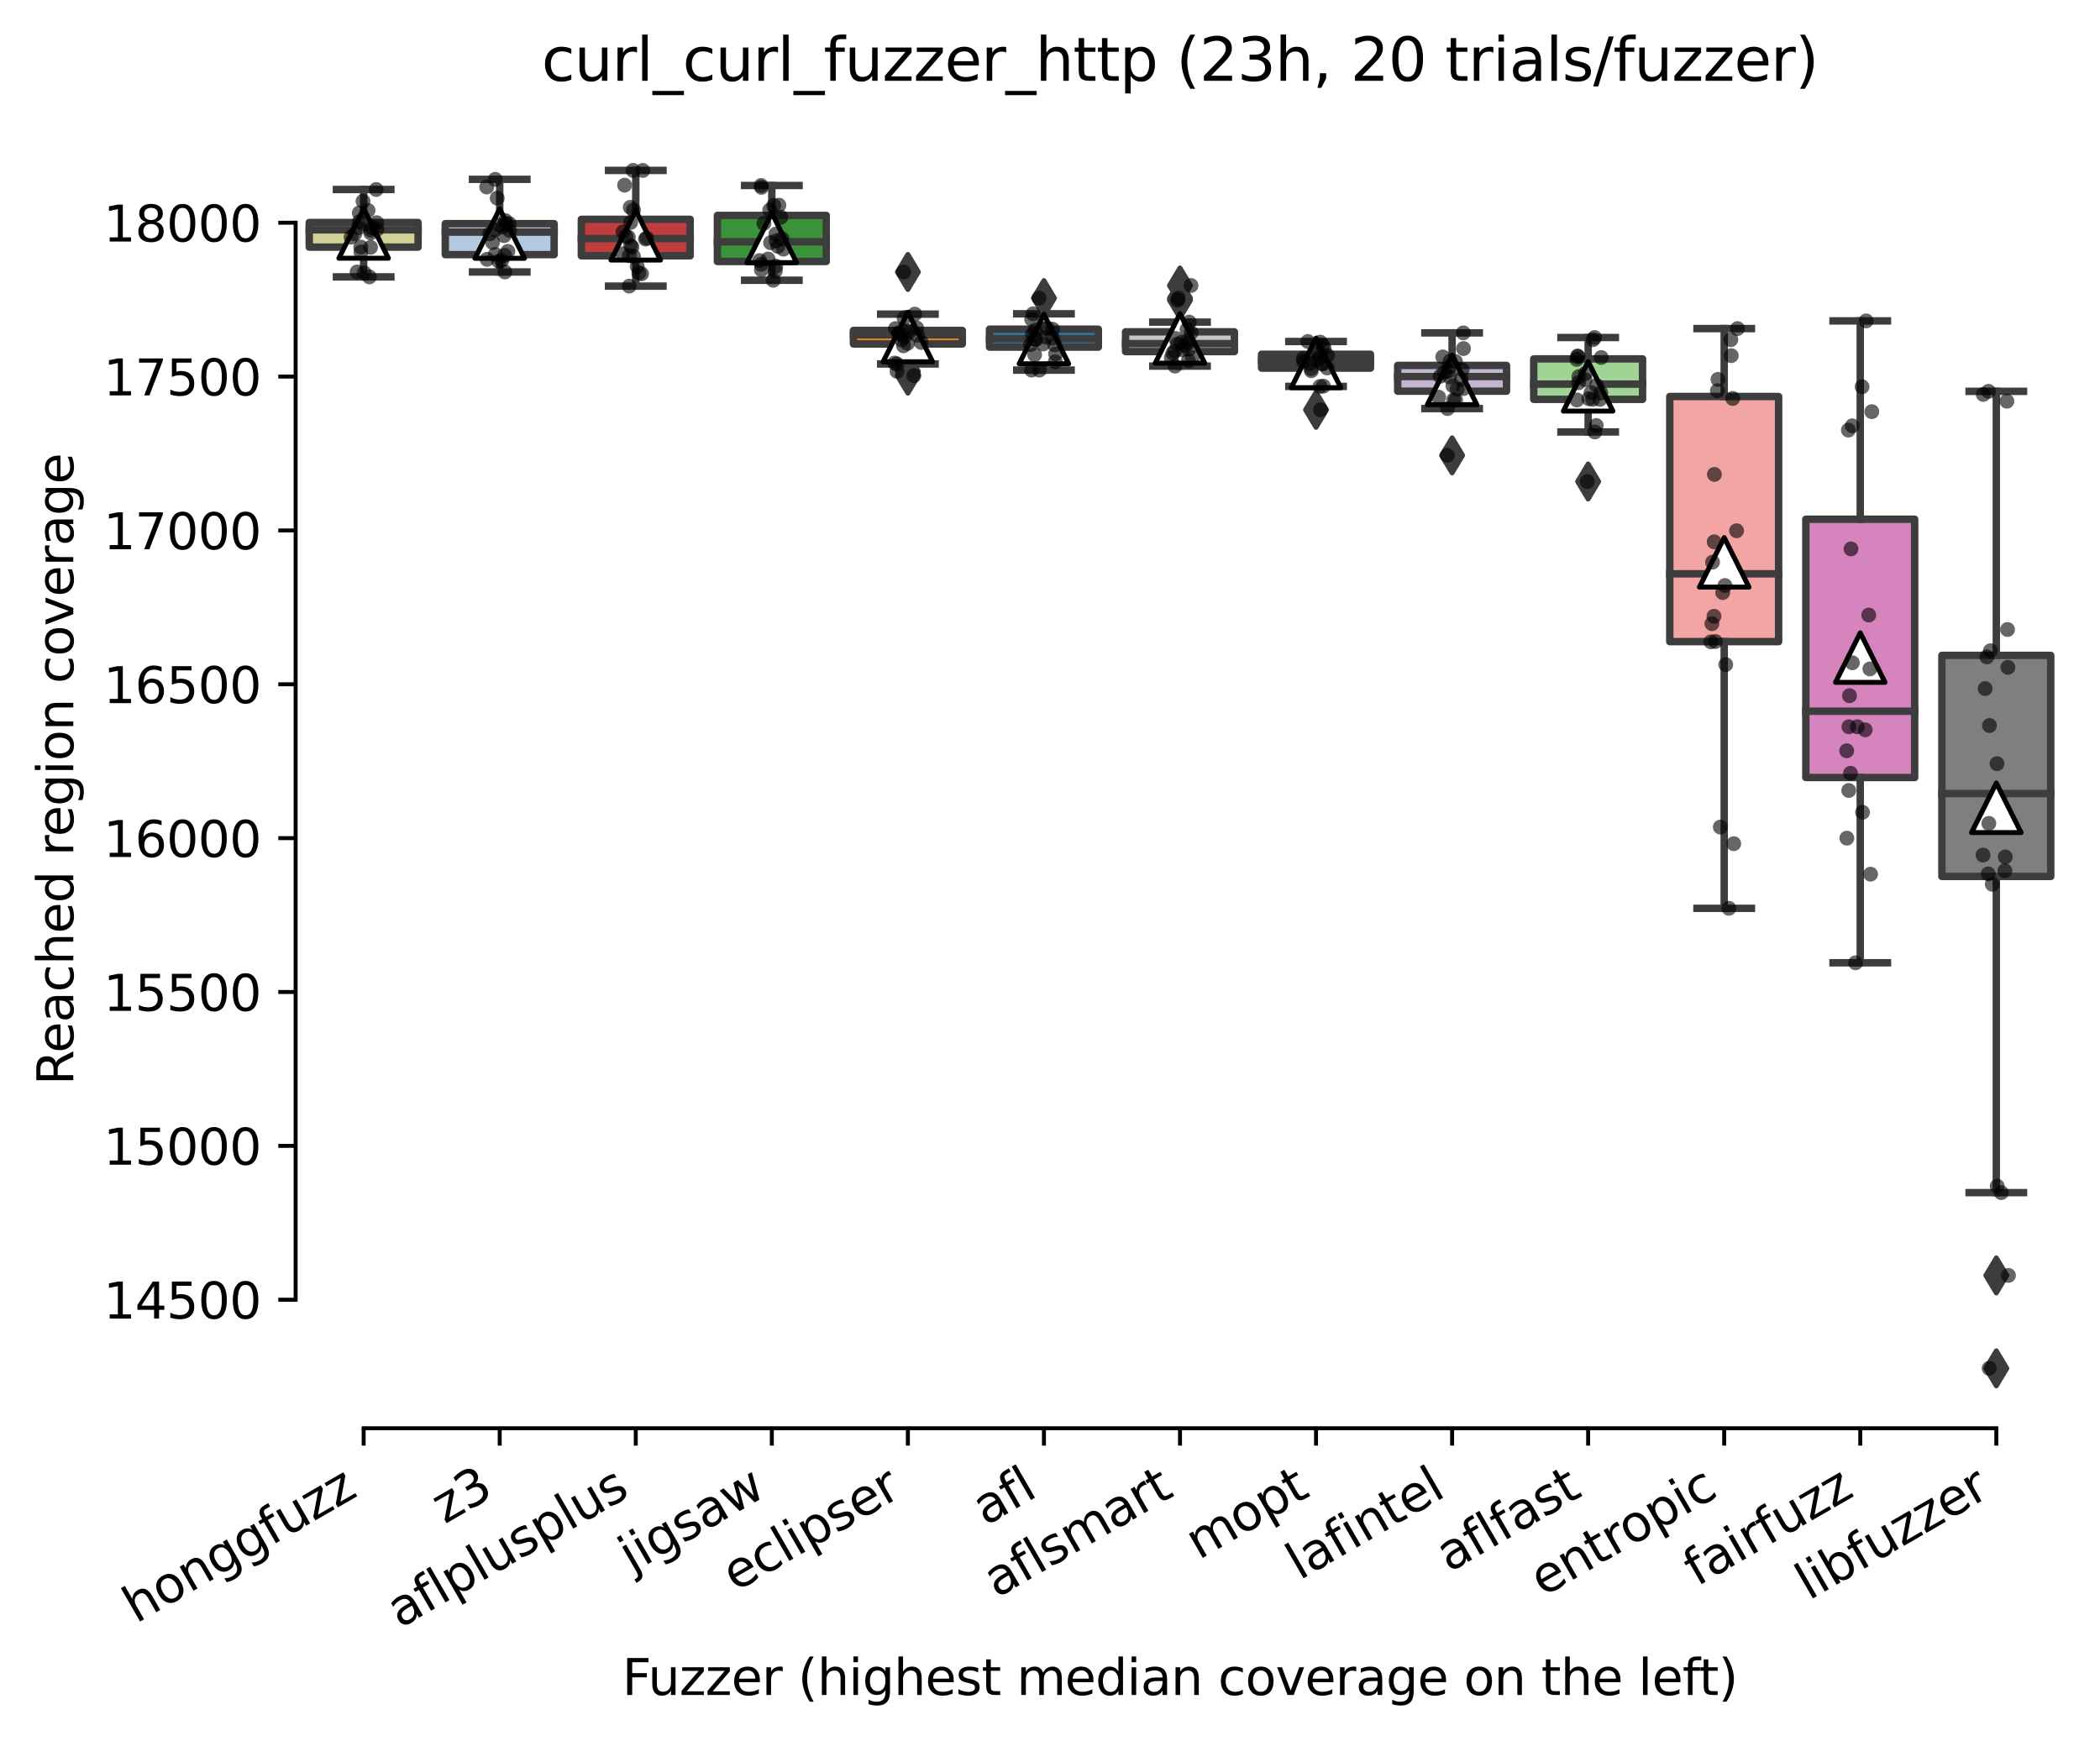 <?xml version="1.0" encoding="utf-8" standalone="no"?>
<!DOCTYPE svg PUBLIC "-//W3C//DTD SVG 1.1//EN"
  "http://www.w3.org/Graphics/SVG/1.1/DTD/svg11.dtd">
<svg height="351.576pt" version="1.1" viewBox="0 0 424.011 351.576" width="424.011pt" xmlns="http://www.w3.org/2000/svg" xmlns:xlink="http://www.w3.org/1999/xlink">
 <defs>
  <style type="text/css">*{stroke-linecap:butt;stroke-linejoin:round;}</style>
 </defs>
 <g id="figure_1">
  <g id="patch_1">
   <path d="M 0 351.576 
L 424.011 351.576 
L 424.011 0 
L 0 0 
z
" style="fill:#ffffff;"/>
  </g>
  <g id="axes_1">
   <g id="patch_2">
    <path d="M 59.691 288.43 
L 416.811 288.43 
L 416.811 22.318 
L 59.691 22.318 
z
" style="fill:#ffffff;"/>
   </g>
   <g id="patch_3">
    <path clip-path="url(#p4089659d48)" d="M 62.438 49.903 
L 84.414 49.903 
L 84.414 44.932 
L 62.438 44.932 
L 62.438 49.903 
z
" style="fill:#d1d197;stroke:#3d3d3d;stroke-linejoin:miter;stroke-width:1.5;"/>
   </g>
   <g id="patch_4">
    <path clip-path="url(#p4089659d48)" d="M 89.908 51.426 
L 111.885 51.426 
L 111.885 45.165 
L 89.908 45.165 
L 89.908 51.426 
z
" style="fill:#b5c8e1;stroke:#3d3d3d;stroke-linejoin:miter;stroke-width:1.5;"/>
   </g>
   <g id="patch_5">
    <path clip-path="url(#p4089659d48)" d="M 117.379 51.659 
L 139.356 51.659 
L 139.356 44.295 
L 117.379 44.295 
L 117.379 51.659 
z
" style="fill:#c03d3e;stroke:#3d3d3d;stroke-linejoin:miter;stroke-width:1.5;"/>
   </g>
   <g id="patch_6">
    <path clip-path="url(#p4089659d48)" d="M 144.85 52.808 
L 166.827 52.808 
L 166.827 43.502 
L 144.85 43.502 
L 144.85 52.808 
z
" style="fill:#3a923a;stroke:#3d3d3d;stroke-linejoin:miter;stroke-width:1.5;"/>
   </g>
   <g id="patch_7">
    <path clip-path="url(#p4089659d48)" d="M 172.321 69.462 
L 194.297 69.462 
L 194.297 66.728 
L 172.321 66.728 
L 172.321 69.462 
z
" style="fill:#e1812c;stroke:#3d3d3d;stroke-linejoin:miter;stroke-width:1.5;"/>
   </g>
   <g id="patch_8">
    <path clip-path="url(#p4089659d48)" d="M 199.792 70.099 
L 221.768 70.099 
L 221.768 66.48 
L 199.792 66.48 
L 199.792 70.099 
z
" style="fill:#3274a1;stroke:#3d3d3d;stroke-linejoin:miter;stroke-width:1.5;"/>
   </g>
   <g id="patch_9">
    <path clip-path="url(#p4089659d48)" d="M 227.262 71 
L 249.239 71 
L 249.239 67.008 
L 227.262 67.008 
L 227.262 71 
z
" style="fill:#c7c7c7;stroke:#3d3d3d;stroke-linejoin:miter;stroke-width:1.5;"/>
   </g>
   <g id="patch_10">
    <path clip-path="url(#p4089659d48)" d="M 254.733 74.341 
L 276.71 74.341 
L 276.71 71.544 
L 254.733 71.544 
L 254.733 74.341 
z
" style="fill:#a7d4dc;stroke:#3d3d3d;stroke-linejoin:miter;stroke-width:1.5;"/>
   </g>
   <g id="patch_11">
    <path clip-path="url(#p4089659d48)" d="M 282.204 79.001 
L 304.18 79.001 
L 304.18 73.797 
L 282.204 73.797 
L 282.204 79.001 
z
" style="fill:#c4b5d0;stroke:#3d3d3d;stroke-linejoin:miter;stroke-width:1.5;"/>
   </g>
   <g id="patch_12">
    <path clip-path="url(#p4089659d48)" d="M 309.675 80.648 
L 331.651 80.648 
L 331.651 72.476 
L 309.675 72.476 
L 309.675 80.648 
z
" style="fill:#9fd495;stroke:#3d3d3d;stroke-linejoin:miter;stroke-width:1.5;"/>
   </g>
   <g id="patch_13">
    <path clip-path="url(#p4089659d48)" d="M 337.145 129.57 
L 359.122 129.57 
L 359.122 80.073 
L 337.145 80.073 
L 337.145 129.57 
z
" style="fill:#f2a5a3;stroke:#3d3d3d;stroke-linejoin:miter;stroke-width:1.5;"/>
   </g>
   <g id="patch_14">
    <path clip-path="url(#p4089659d48)" d="M 364.616 157.021 
L 386.593 157.021 
L 386.593 104.852 
L 364.616 104.852 
L 364.616 157.021 
z
" style="fill:#d684bd;stroke:#3d3d3d;stroke-linejoin:miter;stroke-width:1.5;"/>
   </g>
   <g id="patch_15">
    <path clip-path="url(#p4089659d48)" d="M 392.087 177 
L 414.064 177 
L 414.064 132.35 
L 392.087 132.35 
L 392.087 177 
z
" style="fill:#7f7f7f;stroke:#3d3d3d;stroke-linejoin:miter;stroke-width:1.5;"/>
   </g>
   <g id="matplotlib.axis_1">
    <g id="xtick_1">
     <g id="line2d_1">
      <defs>
       <path d="M 0 0 
L 0 3.5 
" id="m93c71c8ec7" style="stroke:#000000;stroke-width:0.8;"/>
      </defs>
      <g>
       <use style="stroke:#000000;stroke-width:0.8;" x="73.426" xlink:href="#m93c71c8ec7" y="288.43"/>
      </g>
     </g>
     <g id="text_1">
      <!-- honggfuzz -->
      <g transform="translate(27.487 327.933)rotate(-30)scale(0.1 -0.1)">
       <defs>
        <path d="M 3513 2113 
L 3513 0 
L 2938 0 
L 2938 2094 
Q 2938 2591 2744 2837 
Q 2550 3084 2163 3084 
Q 1697 3084 1428 2787 
Q 1159 2491 1159 1978 
L 1159 0 
L 581 0 
L 581 4863 
L 1159 4863 
L 1159 2956 
Q 1366 3272 1645 3428 
Q 1925 3584 2291 3584 
Q 2894 3584 3203 3211 
Q 3513 2838 3513 2113 
z
" id="DejaVuSans-68" transform="scale(0.016)"/>
        <path d="M 1959 3097 
Q 1497 3097 1228 2736 
Q 959 2375 959 1747 
Q 959 1119 1226 758 
Q 1494 397 1959 397 
Q 2419 397 2687 759 
Q 2956 1122 2956 1747 
Q 2956 2369 2687 2733 
Q 2419 3097 1959 3097 
z
M 1959 3584 
Q 2709 3584 3137 3096 
Q 3566 2609 3566 1747 
Q 3566 888 3137 398 
Q 2709 -91 1959 -91 
Q 1206 -91 779 398 
Q 353 888 353 1747 
Q 353 2609 779 3096 
Q 1206 3584 1959 3584 
z
" id="DejaVuSans-6f" transform="scale(0.016)"/>
        <path d="M 3513 2113 
L 3513 0 
L 2938 0 
L 2938 2094 
Q 2938 2591 2744 2837 
Q 2550 3084 2163 3084 
Q 1697 3084 1428 2787 
Q 1159 2491 1159 1978 
L 1159 0 
L 581 0 
L 581 3500 
L 1159 3500 
L 1159 2956 
Q 1366 3272 1645 3428 
Q 1925 3584 2291 3584 
Q 2894 3584 3203 3211 
Q 3513 2838 3513 2113 
z
" id="DejaVuSans-6e" transform="scale(0.016)"/>
        <path d="M 2906 1791 
Q 2906 2416 2648 2759 
Q 2391 3103 1925 3103 
Q 1463 3103 1205 2759 
Q 947 2416 947 1791 
Q 947 1169 1205 825 
Q 1463 481 1925 481 
Q 2391 481 2648 825 
Q 2906 1169 2906 1791 
z
M 3481 434 
Q 3481 -459 3084 -895 
Q 2688 -1331 1869 -1331 
Q 1566 -1331 1297 -1286 
Q 1028 -1241 775 -1147 
L 775 -588 
Q 1028 -725 1275 -790 
Q 1522 -856 1778 -856 
Q 2344 -856 2625 -561 
Q 2906 -266 2906 331 
L 2906 616 
Q 2728 306 2450 153 
Q 2172 0 1784 0 
Q 1141 0 747 490 
Q 353 981 353 1791 
Q 353 2603 747 3093 
Q 1141 3584 1784 3584 
Q 2172 3584 2450 3431 
Q 2728 3278 2906 2969 
L 2906 3500 
L 3481 3500 
L 3481 434 
z
" id="DejaVuSans-67" transform="scale(0.016)"/>
        <path d="M 2375 4863 
L 2375 4384 
L 1825 4384 
Q 1516 4384 1395 4259 
Q 1275 4134 1275 3809 
L 1275 3500 
L 2222 3500 
L 2222 3053 
L 1275 3053 
L 1275 0 
L 697 0 
L 697 3053 
L 147 3053 
L 147 3500 
L 697 3500 
L 697 3744 
Q 697 4328 969 4595 
Q 1241 4863 1831 4863 
L 2375 4863 
z
" id="DejaVuSans-66" transform="scale(0.016)"/>
        <path d="M 544 1381 
L 544 3500 
L 1119 3500 
L 1119 1403 
Q 1119 906 1312 657 
Q 1506 409 1894 409 
Q 2359 409 2629 706 
Q 2900 1003 2900 1516 
L 2900 3500 
L 3475 3500 
L 3475 0 
L 2900 0 
L 2900 538 
Q 2691 219 2414 64 
Q 2138 -91 1772 -91 
Q 1169 -91 856 284 
Q 544 659 544 1381 
z
M 1991 3584 
L 1991 3584 
z
" id="DejaVuSans-75" transform="scale(0.016)"/>
        <path d="M 353 3500 
L 3084 3500 
L 3084 2975 
L 922 459 
L 3084 459 
L 3084 0 
L 275 0 
L 275 525 
L 2438 3041 
L 353 3041 
L 353 3500 
z
" id="DejaVuSans-7a" transform="scale(0.016)"/>
       </defs>
       <use xlink:href="#DejaVuSans-68"/>
       <use x="63.379" xlink:href="#DejaVuSans-6f"/>
       <use x="124.561" xlink:href="#DejaVuSans-6e"/>
       <use x="187.939" xlink:href="#DejaVuSans-67"/>
       <use x="251.416" xlink:href="#DejaVuSans-67"/>
       <use x="314.893" xlink:href="#DejaVuSans-66"/>
       <use x="350.098" xlink:href="#DejaVuSans-75"/>
       <use x="413.477" xlink:href="#DejaVuSans-7a"/>
       <use x="465.967" xlink:href="#DejaVuSans-7a"/>
      </g>
     </g>
    </g>
    <g id="xtick_2">
     <g id="line2d_2">
      <g>
       <use style="stroke:#000000;stroke-width:0.8;" x="100.897" xlink:href="#m93c71c8ec7" y="288.43"/>
      </g>
     </g>
     <g id="text_2">
      <!-- z3 -->
      <g transform="translate(89.802 307.816)rotate(-30)scale(0.1 -0.1)">
       <defs>
        <path d="M 2597 2516 
Q 3050 2419 3304 2112 
Q 3559 1806 3559 1356 
Q 3559 666 3084 287 
Q 2609 -91 1734 -91 
Q 1441 -91 1130 -33 
Q 819 25 488 141 
L 488 750 
Q 750 597 1062 519 
Q 1375 441 1716 441 
Q 2309 441 2620 675 
Q 2931 909 2931 1356 
Q 2931 1769 2642 2001 
Q 2353 2234 1838 2234 
L 1294 2234 
L 1294 2753 
L 1863 2753 
Q 2328 2753 2575 2939 
Q 2822 3125 2822 3475 
Q 2822 3834 2567 4026 
Q 2313 4219 1838 4219 
Q 1578 4219 1281 4162 
Q 984 4106 628 3988 
L 628 4550 
Q 988 4650 1302 4700 
Q 1616 4750 1894 4750 
Q 2613 4750 3031 4423 
Q 3450 4097 3450 3541 
Q 3450 3153 3228 2886 
Q 3006 2619 2597 2516 
z
" id="DejaVuSans-33" transform="scale(0.016)"/>
       </defs>
       <use xlink:href="#DejaVuSans-7a"/>
       <use x="52.49" xlink:href="#DejaVuSans-33"/>
      </g>
     </g>
    </g>
    <g id="xtick_3">
     <g id="line2d_3">
      <g>
       <use style="stroke:#000000;stroke-width:0.8;" x="128.368" xlink:href="#m93c71c8ec7" y="288.43"/>
      </g>
     </g>
     <g id="text_3">
      <!-- aflplusplus -->
      <g transform="translate(80.759 328.897)rotate(-30)scale(0.1 -0.1)">
       <defs>
        <path d="M 2194 1759 
Q 1497 1759 1228 1600 
Q 959 1441 959 1056 
Q 959 750 1161 570 
Q 1363 391 1709 391 
Q 2188 391 2477 730 
Q 2766 1069 2766 1631 
L 2766 1759 
L 2194 1759 
z
M 3341 1997 
L 3341 0 
L 2766 0 
L 2766 531 
Q 2569 213 2275 61 
Q 1981 -91 1556 -91 
Q 1019 -91 701 211 
Q 384 513 384 1019 
Q 384 1609 779 1909 
Q 1175 2209 1959 2209 
L 2766 2209 
L 2766 2266 
Q 2766 2663 2505 2880 
Q 2244 3097 1772 3097 
Q 1472 3097 1187 3025 
Q 903 2953 641 2809 
L 641 3341 
Q 956 3463 1253 3523 
Q 1550 3584 1831 3584 
Q 2591 3584 2966 3190 
Q 3341 2797 3341 1997 
z
" id="DejaVuSans-61" transform="scale(0.016)"/>
        <path d="M 603 4863 
L 1178 4863 
L 1178 0 
L 603 0 
L 603 4863 
z
" id="DejaVuSans-6c" transform="scale(0.016)"/>
        <path d="M 1159 525 
L 1159 -1331 
L 581 -1331 
L 581 3500 
L 1159 3500 
L 1159 2969 
Q 1341 3281 1617 3432 
Q 1894 3584 2278 3584 
Q 2916 3584 3314 3078 
Q 3713 2572 3713 1747 
Q 3713 922 3314 415 
Q 2916 -91 2278 -91 
Q 1894 -91 1617 61 
Q 1341 213 1159 525 
z
M 3116 1747 
Q 3116 2381 2855 2742 
Q 2594 3103 2138 3103 
Q 1681 3103 1420 2742 
Q 1159 2381 1159 1747 
Q 1159 1113 1420 752 
Q 1681 391 2138 391 
Q 2594 391 2855 752 
Q 3116 1113 3116 1747 
z
" id="DejaVuSans-70" transform="scale(0.016)"/>
        <path d="M 2834 3397 
L 2834 2853 
Q 2591 2978 2328 3040 
Q 2066 3103 1784 3103 
Q 1356 3103 1142 2972 
Q 928 2841 928 2578 
Q 928 2378 1081 2264 
Q 1234 2150 1697 2047 
L 1894 2003 
Q 2506 1872 2764 1633 
Q 3022 1394 3022 966 
Q 3022 478 2636 193 
Q 2250 -91 1575 -91 
Q 1294 -91 989 -36 
Q 684 19 347 128 
L 347 722 
Q 666 556 975 473 
Q 1284 391 1588 391 
Q 1994 391 2212 530 
Q 2431 669 2431 922 
Q 2431 1156 2273 1281 
Q 2116 1406 1581 1522 
L 1381 1569 
Q 847 1681 609 1914 
Q 372 2147 372 2553 
Q 372 3047 722 3315 
Q 1072 3584 1716 3584 
Q 2034 3584 2315 3537 
Q 2597 3491 2834 3397 
z
" id="DejaVuSans-73" transform="scale(0.016)"/>
       </defs>
       <use xlink:href="#DejaVuSans-61"/>
       <use x="61.279" xlink:href="#DejaVuSans-66"/>
       <use x="96.484" xlink:href="#DejaVuSans-6c"/>
       <use x="124.268" xlink:href="#DejaVuSans-70"/>
       <use x="187.744" xlink:href="#DejaVuSans-6c"/>
       <use x="215.527" xlink:href="#DejaVuSans-75"/>
       <use x="278.906" xlink:href="#DejaVuSans-73"/>
       <use x="331.006" xlink:href="#DejaVuSans-70"/>
       <use x="394.482" xlink:href="#DejaVuSans-6c"/>
       <use x="422.266" xlink:href="#DejaVuSans-75"/>
       <use x="485.645" xlink:href="#DejaVuSans-73"/>
      </g>
     </g>
    </g>
    <g id="xtick_4">
     <g id="line2d_4">
      <g>
       <use style="stroke:#000000;stroke-width:0.8;" x="155.838" xlink:href="#m93c71c8ec7" y="288.43"/>
      </g>
     </g>
     <g id="text_4">
      <!-- jigsaw -->
      <g transform="translate(127.588 317.721)rotate(-30)scale(0.1 -0.1)">
       <defs>
        <path d="M 603 3500 
L 1178 3500 
L 1178 -63 
Q 1178 -731 923 -1031 
Q 669 -1331 103 -1331 
L -116 -1331 
L -116 -844 
L 38 -844 
Q 366 -844 484 -692 
Q 603 -541 603 -63 
L 603 3500 
z
M 603 4863 
L 1178 4863 
L 1178 4134 
L 603 4134 
L 603 4863 
z
" id="DejaVuSans-6a" transform="scale(0.016)"/>
        <path d="M 603 3500 
L 1178 3500 
L 1178 0 
L 603 0 
L 603 3500 
z
M 603 4863 
L 1178 4863 
L 1178 4134 
L 603 4134 
L 603 4863 
z
" id="DejaVuSans-69" transform="scale(0.016)"/>
        <path d="M 269 3500 
L 844 3500 
L 1563 769 
L 2278 3500 
L 2956 3500 
L 3675 769 
L 4391 3500 
L 4966 3500 
L 4050 0 
L 3372 0 
L 2619 2869 
L 1863 0 
L 1184 0 
L 269 3500 
z
" id="DejaVuSans-77" transform="scale(0.016)"/>
       </defs>
       <use xlink:href="#DejaVuSans-6a"/>
       <use x="27.783" xlink:href="#DejaVuSans-69"/>
       <use x="55.566" xlink:href="#DejaVuSans-67"/>
       <use x="119.043" xlink:href="#DejaVuSans-73"/>
       <use x="171.143" xlink:href="#DejaVuSans-61"/>
       <use x="232.422" xlink:href="#DejaVuSans-77"/>
      </g>
     </g>
    </g>
    <g id="xtick_5">
     <g id="line2d_5">
      <g>
       <use style="stroke:#000000;stroke-width:0.8;" x="183.309" xlink:href="#m93c71c8ec7" y="288.43"/>
      </g>
     </g>
     <g id="text_5">
      <!-- eclipser -->
      <g transform="translate(148.469 321.525)rotate(-30)scale(0.1 -0.1)">
       <defs>
        <path d="M 3597 1894 
L 3597 1613 
L 953 1613 
Q 991 1019 1311 708 
Q 1631 397 2203 397 
Q 2534 397 2845 478 
Q 3156 559 3463 722 
L 3463 178 
Q 3153 47 2828 -22 
Q 2503 -91 2169 -91 
Q 1331 -91 842 396 
Q 353 884 353 1716 
Q 353 2575 817 3079 
Q 1281 3584 2069 3584 
Q 2775 3584 3186 3129 
Q 3597 2675 3597 1894 
z
M 3022 2063 
Q 3016 2534 2758 2815 
Q 2500 3097 2075 3097 
Q 1594 3097 1305 2825 
Q 1016 2553 972 2059 
L 3022 2063 
z
" id="DejaVuSans-65" transform="scale(0.016)"/>
        <path d="M 3122 3366 
L 3122 2828 
Q 2878 2963 2633 3030 
Q 2388 3097 2138 3097 
Q 1578 3097 1268 2742 
Q 959 2388 959 1747 
Q 959 1106 1268 751 
Q 1578 397 2138 397 
Q 2388 397 2633 464 
Q 2878 531 3122 666 
L 3122 134 
Q 2881 22 2623 -34 
Q 2366 -91 2075 -91 
Q 1284 -91 818 406 
Q 353 903 353 1747 
Q 353 2603 823 3093 
Q 1294 3584 2113 3584 
Q 2378 3584 2631 3529 
Q 2884 3475 3122 3366 
z
" id="DejaVuSans-63" transform="scale(0.016)"/>
        <path d="M 2631 2963 
Q 2534 3019 2420 3045 
Q 2306 3072 2169 3072 
Q 1681 3072 1420 2755 
Q 1159 2438 1159 1844 
L 1159 0 
L 581 0 
L 581 3500 
L 1159 3500 
L 1159 2956 
Q 1341 3275 1631 3429 
Q 1922 3584 2338 3584 
Q 2397 3584 2469 3576 
Q 2541 3569 2628 3553 
L 2631 2963 
z
" id="DejaVuSans-72" transform="scale(0.016)"/>
       </defs>
       <use xlink:href="#DejaVuSans-65"/>
       <use x="61.523" xlink:href="#DejaVuSans-63"/>
       <use x="116.504" xlink:href="#DejaVuSans-6c"/>
       <use x="144.287" xlink:href="#DejaVuSans-69"/>
       <use x="172.07" xlink:href="#DejaVuSans-70"/>
       <use x="235.547" xlink:href="#DejaVuSans-73"/>
       <use x="287.646" xlink:href="#DejaVuSans-65"/>
       <use x="349.17" xlink:href="#DejaVuSans-72"/>
      </g>
     </g>
    </g>
    <g id="xtick_6">
     <g id="line2d_6">
      <g>
       <use style="stroke:#000000;stroke-width:0.8;" x="210.78" xlink:href="#m93c71c8ec7" y="288.43"/>
      </g>
     </g>
     <g id="text_6">
      <!-- afl -->
      <g transform="translate(198.978 308.224)rotate(-30)scale(0.1 -0.1)">
       <use xlink:href="#DejaVuSans-61"/>
       <use x="61.279" xlink:href="#DejaVuSans-66"/>
       <use x="96.484" xlink:href="#DejaVuSans-6c"/>
      </g>
     </g>
    </g>
    <g id="xtick_7">
     <g id="line2d_7">
      <g>
       <use style="stroke:#000000;stroke-width:0.8;" x="238.251" xlink:href="#m93c71c8ec7" y="288.43"/>
      </g>
     </g>
     <g id="text_7">
      <!-- aflsmart -->
      <g transform="translate(201.24 322.779)rotate(-30)scale(0.1 -0.1)">
       <defs>
        <path d="M 3328 2828 
Q 3544 3216 3844 3400 
Q 4144 3584 4550 3584 
Q 5097 3584 5394 3201 
Q 5691 2819 5691 2113 
L 5691 0 
L 5113 0 
L 5113 2094 
Q 5113 2597 4934 2840 
Q 4756 3084 4391 3084 
Q 3944 3084 3684 2787 
Q 3425 2491 3425 1978 
L 3425 0 
L 2847 0 
L 2847 2094 
Q 2847 2600 2669 2842 
Q 2491 3084 2119 3084 
Q 1678 3084 1418 2786 
Q 1159 2488 1159 1978 
L 1159 0 
L 581 0 
L 581 3500 
L 1159 3500 
L 1159 2956 
Q 1356 3278 1631 3431 
Q 1906 3584 2284 3584 
Q 2666 3584 2933 3390 
Q 3200 3197 3328 2828 
z
" id="DejaVuSans-6d" transform="scale(0.016)"/>
        <path d="M 1172 4494 
L 1172 3500 
L 2356 3500 
L 2356 3053 
L 1172 3053 
L 1172 1153 
Q 1172 725 1289 603 
Q 1406 481 1766 481 
L 2356 481 
L 2356 0 
L 1766 0 
Q 1100 0 847 248 
Q 594 497 594 1153 
L 594 3053 
L 172 3053 
L 172 3500 
L 594 3500 
L 594 4494 
L 1172 4494 
z
" id="DejaVuSans-74" transform="scale(0.016)"/>
       </defs>
       <use xlink:href="#DejaVuSans-61"/>
       <use x="61.279" xlink:href="#DejaVuSans-66"/>
       <use x="96.484" xlink:href="#DejaVuSans-6c"/>
       <use x="124.268" xlink:href="#DejaVuSans-73"/>
       <use x="176.367" xlink:href="#DejaVuSans-6d"/>
       <use x="273.779" xlink:href="#DejaVuSans-61"/>
       <use x="335.059" xlink:href="#DejaVuSans-72"/>
       <use x="376.172" xlink:href="#DejaVuSans-74"/>
      </g>
     </g>
    </g>
    <g id="xtick_8">
     <g id="line2d_8">
      <g>
       <use style="stroke:#000000;stroke-width:0.8;" x="265.721" xlink:href="#m93c71c8ec7" y="288.43"/>
      </g>
     </g>
     <g id="text_8">
      <!-- mopt -->
      <g transform="translate(242.054 315.075)rotate(-30)scale(0.1 -0.1)">
       <use xlink:href="#DejaVuSans-6d"/>
       <use x="97.412" xlink:href="#DejaVuSans-6f"/>
       <use x="158.594" xlink:href="#DejaVuSans-70"/>
       <use x="222.07" xlink:href="#DejaVuSans-74"/>
      </g>
     </g>
    </g>
    <g id="xtick_9">
     <g id="line2d_9">
      <g>
       <use style="stroke:#000000;stroke-width:0.8;" x="293.192" xlink:href="#m93c71c8ec7" y="288.43"/>
      </g>
     </g>
     <g id="text_9">
      <!-- lafintel -->
      <g transform="translate(262.366 319.207)rotate(-30)scale(0.1 -0.1)">
       <use xlink:href="#DejaVuSans-6c"/>
       <use x="27.783" xlink:href="#DejaVuSans-61"/>
       <use x="89.062" xlink:href="#DejaVuSans-66"/>
       <use x="124.268" xlink:href="#DejaVuSans-69"/>
       <use x="152.051" xlink:href="#DejaVuSans-6e"/>
       <use x="215.43" xlink:href="#DejaVuSans-74"/>
       <use x="254.639" xlink:href="#DejaVuSans-65"/>
       <use x="316.162" xlink:href="#DejaVuSans-6c"/>
      </g>
     </g>
    </g>
    <g id="xtick_10">
     <g id="line2d_10">
      <g>
       <use style="stroke:#000000;stroke-width:0.8;" x="320.663" xlink:href="#m93c71c8ec7" y="288.43"/>
      </g>
     </g>
     <g id="text_10">
      <!-- aflfast -->
      <g transform="translate(292.599 317.613)rotate(-30)scale(0.1 -0.1)">
       <use xlink:href="#DejaVuSans-61"/>
       <use x="61.279" xlink:href="#DejaVuSans-66"/>
       <use x="96.484" xlink:href="#DejaVuSans-6c"/>
       <use x="124.268" xlink:href="#DejaVuSans-66"/>
       <use x="159.473" xlink:href="#DejaVuSans-61"/>
       <use x="220.752" xlink:href="#DejaVuSans-73"/>
       <use x="272.852" xlink:href="#DejaVuSans-74"/>
      </g>
     </g>
    </g>
    <g id="xtick_11">
     <g id="line2d_11">
      <g>
       <use style="stroke:#000000;stroke-width:0.8;" x="348.134" xlink:href="#m93c71c8ec7" y="288.43"/>
      </g>
     </g>
     <g id="text_11">
      <!-- entropic -->
      <g transform="translate(311.552 322.531)rotate(-30)scale(0.1 -0.1)">
       <use xlink:href="#DejaVuSans-65"/>
       <use x="61.523" xlink:href="#DejaVuSans-6e"/>
       <use x="124.902" xlink:href="#DejaVuSans-74"/>
       <use x="164.111" xlink:href="#DejaVuSans-72"/>
       <use x="202.975" xlink:href="#DejaVuSans-6f"/>
       <use x="264.156" xlink:href="#DejaVuSans-70"/>
       <use x="327.633" xlink:href="#DejaVuSans-69"/>
       <use x="355.416" xlink:href="#DejaVuSans-63"/>
      </g>
     </g>
    </g>
    <g id="xtick_12">
     <g id="line2d_12">
      <g>
       <use style="stroke:#000000;stroke-width:0.8;" x="375.604" xlink:href="#m93c71c8ec7" y="288.43"/>
      </g>
     </g>
     <g id="text_12">
      <!-- fairfuzz -->
      <g transform="translate(342.615 320.457)rotate(-30)scale(0.1 -0.1)">
       <use xlink:href="#DejaVuSans-66"/>
       <use x="35.205" xlink:href="#DejaVuSans-61"/>
       <use x="96.484" xlink:href="#DejaVuSans-69"/>
       <use x="124.268" xlink:href="#DejaVuSans-72"/>
       <use x="165.381" xlink:href="#DejaVuSans-66"/>
       <use x="200.586" xlink:href="#DejaVuSans-75"/>
       <use x="263.965" xlink:href="#DejaVuSans-7a"/>
       <use x="316.455" xlink:href="#DejaVuSans-7a"/>
      </g>
     </g>
    </g>
    <g id="xtick_13">
     <g id="line2d_13">
      <g>
       <use style="stroke:#000000;stroke-width:0.8;" x="403.075" xlink:href="#m93c71c8ec7" y="288.43"/>
      </g>
     </g>
     <g id="text_13">
      <!-- libfuzzer -->
      <g transform="translate(365.209 323.272)rotate(-30)scale(0.1 -0.1)">
       <defs>
        <path d="M 3116 1747 
Q 3116 2381 2855 2742 
Q 2594 3103 2138 3103 
Q 1681 3103 1420 2742 
Q 1159 2381 1159 1747 
Q 1159 1113 1420 752 
Q 1681 391 2138 391 
Q 2594 391 2855 752 
Q 3116 1113 3116 1747 
z
M 1159 2969 
Q 1341 3281 1617 3432 
Q 1894 3584 2278 3584 
Q 2916 3584 3314 3078 
Q 3713 2572 3713 1747 
Q 3713 922 3314 415 
Q 2916 -91 2278 -91 
Q 1894 -91 1617 61 
Q 1341 213 1159 525 
L 1159 0 
L 581 0 
L 581 4863 
L 1159 4863 
L 1159 2969 
z
" id="DejaVuSans-62" transform="scale(0.016)"/>
       </defs>
       <use xlink:href="#DejaVuSans-6c"/>
       <use x="27.783" xlink:href="#DejaVuSans-69"/>
       <use x="55.566" xlink:href="#DejaVuSans-62"/>
       <use x="119.043" xlink:href="#DejaVuSans-66"/>
       <use x="154.248" xlink:href="#DejaVuSans-75"/>
       <use x="217.627" xlink:href="#DejaVuSans-7a"/>
       <use x="270.117" xlink:href="#DejaVuSans-7a"/>
       <use x="322.607" xlink:href="#DejaVuSans-65"/>
       <use x="384.131" xlink:href="#DejaVuSans-72"/>
      </g>
     </g>
    </g>
    <g id="text_14">
     <!-- Fuzzer (highest median coverage on the left) -->
     <g transform="translate(125.633 342.297)scale(0.1 -0.1)">
      <defs>
       <path d="M 628 4666 
L 3309 4666 
L 3309 4134 
L 1259 4134 
L 1259 2759 
L 3109 2759 
L 3109 2228 
L 1259 2228 
L 1259 0 
L 628 0 
L 628 4666 
z
" id="DejaVuSans-46" transform="scale(0.016)"/>
       <path id="DejaVuSans-20" transform="scale(0.016)"/>
       <path d="M 1984 4856 
Q 1566 4138 1362 3434 
Q 1159 2731 1159 2009 
Q 1159 1288 1364 580 
Q 1569 -128 1984 -844 
L 1484 -844 
Q 1016 -109 783 600 
Q 550 1309 550 2009 
Q 550 2706 781 3412 
Q 1013 4119 1484 4856 
L 1984 4856 
z
" id="DejaVuSans-28" transform="scale(0.016)"/>
       <path d="M 2906 2969 
L 2906 4863 
L 3481 4863 
L 3481 0 
L 2906 0 
L 2906 525 
Q 2725 213 2448 61 
Q 2172 -91 1784 -91 
Q 1150 -91 751 415 
Q 353 922 353 1747 
Q 353 2572 751 3078 
Q 1150 3584 1784 3584 
Q 2172 3584 2448 3432 
Q 2725 3281 2906 2969 
z
M 947 1747 
Q 947 1113 1208 752 
Q 1469 391 1925 391 
Q 2381 391 2643 752 
Q 2906 1113 2906 1747 
Q 2906 2381 2643 2742 
Q 2381 3103 1925 3103 
Q 1469 3103 1208 2742 
Q 947 2381 947 1747 
z
" id="DejaVuSans-64" transform="scale(0.016)"/>
       <path d="M 191 3500 
L 800 3500 
L 1894 563 
L 2988 3500 
L 3597 3500 
L 2284 0 
L 1503 0 
L 191 3500 
z
" id="DejaVuSans-76" transform="scale(0.016)"/>
       <path d="M 513 4856 
L 1013 4856 
Q 1481 4119 1714 3412 
Q 1947 2706 1947 2009 
Q 1947 1309 1714 600 
Q 1481 -109 1013 -844 
L 513 -844 
Q 928 -128 1133 580 
Q 1338 1288 1338 2009 
Q 1338 2731 1133 3434 
Q 928 4138 513 4856 
z
" id="DejaVuSans-29" transform="scale(0.016)"/>
      </defs>
      <use xlink:href="#DejaVuSans-46"/>
      <use x="52.02" xlink:href="#DejaVuSans-75"/>
      <use x="115.398" xlink:href="#DejaVuSans-7a"/>
      <use x="167.889" xlink:href="#DejaVuSans-7a"/>
      <use x="220.379" xlink:href="#DejaVuSans-65"/>
      <use x="281.902" xlink:href="#DejaVuSans-72"/>
      <use x="323.016" xlink:href="#DejaVuSans-20"/>
      <use x="354.803" xlink:href="#DejaVuSans-28"/>
      <use x="393.816" xlink:href="#DejaVuSans-68"/>
      <use x="457.195" xlink:href="#DejaVuSans-69"/>
      <use x="484.979" xlink:href="#DejaVuSans-67"/>
      <use x="548.455" xlink:href="#DejaVuSans-68"/>
      <use x="611.834" xlink:href="#DejaVuSans-65"/>
      <use x="673.357" xlink:href="#DejaVuSans-73"/>
      <use x="725.457" xlink:href="#DejaVuSans-74"/>
      <use x="764.666" xlink:href="#DejaVuSans-20"/>
      <use x="796.453" xlink:href="#DejaVuSans-6d"/>
      <use x="893.865" xlink:href="#DejaVuSans-65"/>
      <use x="955.389" xlink:href="#DejaVuSans-64"/>
      <use x="1018.865" xlink:href="#DejaVuSans-69"/>
      <use x="1046.648" xlink:href="#DejaVuSans-61"/>
      <use x="1107.928" xlink:href="#DejaVuSans-6e"/>
      <use x="1171.307" xlink:href="#DejaVuSans-20"/>
      <use x="1203.094" xlink:href="#DejaVuSans-63"/>
      <use x="1258.074" xlink:href="#DejaVuSans-6f"/>
      <use x="1319.256" xlink:href="#DejaVuSans-76"/>
      <use x="1378.436" xlink:href="#DejaVuSans-65"/>
      <use x="1439.959" xlink:href="#DejaVuSans-72"/>
      <use x="1481.072" xlink:href="#DejaVuSans-61"/>
      <use x="1542.352" xlink:href="#DejaVuSans-67"/>
      <use x="1605.828" xlink:href="#DejaVuSans-65"/>
      <use x="1667.352" xlink:href="#DejaVuSans-20"/>
      <use x="1699.139" xlink:href="#DejaVuSans-6f"/>
      <use x="1760.32" xlink:href="#DejaVuSans-6e"/>
      <use x="1823.699" xlink:href="#DejaVuSans-20"/>
      <use x="1855.486" xlink:href="#DejaVuSans-74"/>
      <use x="1894.695" xlink:href="#DejaVuSans-68"/>
      <use x="1958.074" xlink:href="#DejaVuSans-65"/>
      <use x="2019.598" xlink:href="#DejaVuSans-20"/>
      <use x="2051.385" xlink:href="#DejaVuSans-6c"/>
      <use x="2079.168" xlink:href="#DejaVuSans-65"/>
      <use x="2140.691" xlink:href="#DejaVuSans-66"/>
      <use x="2174.146" xlink:href="#DejaVuSans-74"/>
      <use x="2213.355" xlink:href="#DejaVuSans-29"/>
     </g>
    </g>
   </g>
   <g id="matplotlib.axis_2">
    <g id="ytick_1">
     <g id="line2d_14">
      <defs>
       <path d="M 0 0 
L -3.5 0 
" id="m4318680f7d" style="stroke:#000000;stroke-width:0.8;"/>
      </defs>
      <g>
       <use style="stroke:#000000;stroke-width:0.8;" x="59.691" xlink:href="#m4318680f7d" y="262.476"/>
      </g>
     </g>
     <g id="text_15">
      <!-- 14500 -->
      <g transform="translate(20.878 266.276)scale(0.1 -0.1)">
       <defs>
        <path d="M 794 531 
L 1825 531 
L 1825 4091 
L 703 3866 
L 703 4441 
L 1819 4666 
L 2450 4666 
L 2450 531 
L 3481 531 
L 3481 0 
L 794 0 
L 794 531 
z
" id="DejaVuSans-31" transform="scale(0.016)"/>
        <path d="M 2419 4116 
L 825 1625 
L 2419 1625 
L 2419 4116 
z
M 2253 4666 
L 3047 4666 
L 3047 1625 
L 3713 1625 
L 3713 1100 
L 3047 1100 
L 3047 0 
L 2419 0 
L 2419 1100 
L 313 1100 
L 313 1709 
L 2253 4666 
z
" id="DejaVuSans-34" transform="scale(0.016)"/>
        <path d="M 691 4666 
L 3169 4666 
L 3169 4134 
L 1269 4134 
L 1269 2991 
Q 1406 3038 1543 3061 
Q 1681 3084 1819 3084 
Q 2600 3084 3056 2656 
Q 3513 2228 3513 1497 
Q 3513 744 3044 326 
Q 2575 -91 1722 -91 
Q 1428 -91 1123 -41 
Q 819 9 494 109 
L 494 744 
Q 775 591 1075 516 
Q 1375 441 1709 441 
Q 2250 441 2565 725 
Q 2881 1009 2881 1497 
Q 2881 1984 2565 2268 
Q 2250 2553 1709 2553 
Q 1456 2553 1204 2497 
Q 953 2441 691 2322 
L 691 4666 
z
" id="DejaVuSans-35" transform="scale(0.016)"/>
        <path d="M 2034 4250 
Q 1547 4250 1301 3770 
Q 1056 3291 1056 2328 
Q 1056 1369 1301 889 
Q 1547 409 2034 409 
Q 2525 409 2770 889 
Q 3016 1369 3016 2328 
Q 3016 3291 2770 3770 
Q 2525 4250 2034 4250 
z
M 2034 4750 
Q 2819 4750 3233 4129 
Q 3647 3509 3647 2328 
Q 3647 1150 3233 529 
Q 2819 -91 2034 -91 
Q 1250 -91 836 529 
Q 422 1150 422 2328 
Q 422 3509 836 4129 
Q 1250 4750 2034 4750 
z
" id="DejaVuSans-30" transform="scale(0.016)"/>
       </defs>
       <use xlink:href="#DejaVuSans-31"/>
       <use x="63.623" xlink:href="#DejaVuSans-34"/>
       <use x="127.246" xlink:href="#DejaVuSans-35"/>
       <use x="190.869" xlink:href="#DejaVuSans-30"/>
       <use x="254.492" xlink:href="#DejaVuSans-30"/>
      </g>
     </g>
    </g>
    <g id="ytick_2">
     <g id="line2d_15">
      <g>
       <use style="stroke:#000000;stroke-width:0.8;" x="59.691" xlink:href="#m4318680f7d" y="231.405"/>
      </g>
     </g>
     <g id="text_16">
      <!-- 15000 -->
      <g transform="translate(20.878 235.204)scale(0.1 -0.1)">
       <use xlink:href="#DejaVuSans-31"/>
       <use x="63.623" xlink:href="#DejaVuSans-35"/>
       <use x="127.246" xlink:href="#DejaVuSans-30"/>
       <use x="190.869" xlink:href="#DejaVuSans-30"/>
       <use x="254.492" xlink:href="#DejaVuSans-30"/>
      </g>
     </g>
    </g>
    <g id="ytick_3">
     <g id="line2d_16">
      <g>
       <use style="stroke:#000000;stroke-width:0.8;" x="59.691" xlink:href="#m4318680f7d" y="200.334"/>
      </g>
     </g>
     <g id="text_17">
      <!-- 15500 -->
      <g transform="translate(20.878 204.133)scale(0.1 -0.1)">
       <use xlink:href="#DejaVuSans-31"/>
       <use x="63.623" xlink:href="#DejaVuSans-35"/>
       <use x="127.246" xlink:href="#DejaVuSans-35"/>
       <use x="190.869" xlink:href="#DejaVuSans-30"/>
       <use x="254.492" xlink:href="#DejaVuSans-30"/>
      </g>
     </g>
    </g>
    <g id="ytick_4">
     <g id="line2d_17">
      <g>
       <use style="stroke:#000000;stroke-width:0.8;" x="59.691" xlink:href="#m4318680f7d" y="169.263"/>
      </g>
     </g>
     <g id="text_18">
      <!-- 16000 -->
      <g transform="translate(20.878 173.062)scale(0.1 -0.1)">
       <defs>
        <path d="M 2113 2584 
Q 1688 2584 1439 2293 
Q 1191 2003 1191 1497 
Q 1191 994 1439 701 
Q 1688 409 2113 409 
Q 2538 409 2786 701 
Q 3034 994 3034 1497 
Q 3034 2003 2786 2293 
Q 2538 2584 2113 2584 
z
M 3366 4563 
L 3366 3988 
Q 3128 4100 2886 4159 
Q 2644 4219 2406 4219 
Q 1781 4219 1451 3797 
Q 1122 3375 1075 2522 
Q 1259 2794 1537 2939 
Q 1816 3084 2150 3084 
Q 2853 3084 3261 2657 
Q 3669 2231 3669 1497 
Q 3669 778 3244 343 
Q 2819 -91 2113 -91 
Q 1303 -91 875 529 
Q 447 1150 447 2328 
Q 447 3434 972 4092 
Q 1497 4750 2381 4750 
Q 2619 4750 2861 4703 
Q 3103 4656 3366 4563 
z
" id="DejaVuSans-36" transform="scale(0.016)"/>
       </defs>
       <use xlink:href="#DejaVuSans-31"/>
       <use x="63.623" xlink:href="#DejaVuSans-36"/>
       <use x="127.246" xlink:href="#DejaVuSans-30"/>
       <use x="190.869" xlink:href="#DejaVuSans-30"/>
       <use x="254.492" xlink:href="#DejaVuSans-30"/>
      </g>
     </g>
    </g>
    <g id="ytick_5">
     <g id="line2d_18">
      <g>
       <use style="stroke:#000000;stroke-width:0.8;" x="59.691" xlink:href="#m4318680f7d" y="138.192"/>
      </g>
     </g>
     <g id="text_19">
      <!-- 16500 -->
      <g transform="translate(20.878 141.991)scale(0.1 -0.1)">
       <use xlink:href="#DejaVuSans-31"/>
       <use x="63.623" xlink:href="#DejaVuSans-36"/>
       <use x="127.246" xlink:href="#DejaVuSans-35"/>
       <use x="190.869" xlink:href="#DejaVuSans-30"/>
       <use x="254.492" xlink:href="#DejaVuSans-30"/>
      </g>
     </g>
    </g>
    <g id="ytick_6">
     <g id="line2d_19">
      <g>
       <use style="stroke:#000000;stroke-width:0.8;" x="59.691" xlink:href="#m4318680f7d" y="107.121"/>
      </g>
     </g>
     <g id="text_20">
      <!-- 17000 -->
      <g transform="translate(20.878 110.92)scale(0.1 -0.1)">
       <defs>
        <path d="M 525 4666 
L 3525 4666 
L 3525 4397 
L 1831 0 
L 1172 0 
L 2766 4134 
L 525 4134 
L 525 4666 
z
" id="DejaVuSans-37" transform="scale(0.016)"/>
       </defs>
       <use xlink:href="#DejaVuSans-31"/>
       <use x="63.623" xlink:href="#DejaVuSans-37"/>
       <use x="127.246" xlink:href="#DejaVuSans-30"/>
       <use x="190.869" xlink:href="#DejaVuSans-30"/>
       <use x="254.492" xlink:href="#DejaVuSans-30"/>
      </g>
     </g>
    </g>
    <g id="ytick_7">
     <g id="line2d_20">
      <g>
       <use style="stroke:#000000;stroke-width:0.8;" x="59.691" xlink:href="#m4318680f7d" y="76.049"/>
      </g>
     </g>
     <g id="text_21">
      <!-- 17500 -->
      <g transform="translate(20.878 79.849)scale(0.1 -0.1)">
       <use xlink:href="#DejaVuSans-31"/>
       <use x="63.623" xlink:href="#DejaVuSans-37"/>
       <use x="127.246" xlink:href="#DejaVuSans-35"/>
       <use x="190.869" xlink:href="#DejaVuSans-30"/>
       <use x="254.492" xlink:href="#DejaVuSans-30"/>
      </g>
     </g>
    </g>
    <g id="ytick_8">
     <g id="line2d_21">
      <g>
       <use style="stroke:#000000;stroke-width:0.8;" x="59.691" xlink:href="#m4318680f7d" y="44.978"/>
      </g>
     </g>
     <g id="text_22">
      <!-- 18000 -->
      <g transform="translate(20.878 48.778)scale(0.1 -0.1)">
       <defs>
        <path d="M 2034 2216 
Q 1584 2216 1326 1975 
Q 1069 1734 1069 1313 
Q 1069 891 1326 650 
Q 1584 409 2034 409 
Q 2484 409 2743 651 
Q 3003 894 3003 1313 
Q 3003 1734 2745 1975 
Q 2488 2216 2034 2216 
z
M 1403 2484 
Q 997 2584 770 2862 
Q 544 3141 544 3541 
Q 544 4100 942 4425 
Q 1341 4750 2034 4750 
Q 2731 4750 3128 4425 
Q 3525 4100 3525 3541 
Q 3525 3141 3298 2862 
Q 3072 2584 2669 2484 
Q 3125 2378 3379 2068 
Q 3634 1759 3634 1313 
Q 3634 634 3220 271 
Q 2806 -91 2034 -91 
Q 1263 -91 848 271 
Q 434 634 434 1313 
Q 434 1759 690 2068 
Q 947 2378 1403 2484 
z
M 1172 3481 
Q 1172 3119 1398 2916 
Q 1625 2713 2034 2713 
Q 2441 2713 2670 2916 
Q 2900 3119 2900 3481 
Q 2900 3844 2670 4047 
Q 2441 4250 2034 4250 
Q 1625 4250 1398 4047 
Q 1172 3844 1172 3481 
z
" id="DejaVuSans-38" transform="scale(0.016)"/>
       </defs>
       <use xlink:href="#DejaVuSans-31"/>
       <use x="63.623" xlink:href="#DejaVuSans-38"/>
       <use x="127.246" xlink:href="#DejaVuSans-30"/>
       <use x="190.869" xlink:href="#DejaVuSans-30"/>
       <use x="254.492" xlink:href="#DejaVuSans-30"/>
      </g>
     </g>
    </g>
    <g id="text_23">
     <!-- Reached region coverage -->
     <g transform="translate(14.798 219.137)rotate(-90)scale(0.1 -0.1)">
      <defs>
       <path d="M 2841 2188 
Q 3044 2119 3236 1894 
Q 3428 1669 3622 1275 
L 4263 0 
L 3584 0 
L 2988 1197 
Q 2756 1666 2539 1819 
Q 2322 1972 1947 1972 
L 1259 1972 
L 1259 0 
L 628 0 
L 628 4666 
L 2053 4666 
Q 2853 4666 3247 4331 
Q 3641 3997 3641 3322 
Q 3641 2881 3436 2590 
Q 3231 2300 2841 2188 
z
M 1259 4147 
L 1259 2491 
L 2053 2491 
Q 2509 2491 2742 2702 
Q 2975 2913 2975 3322 
Q 2975 3731 2742 3939 
Q 2509 4147 2053 4147 
L 1259 4147 
z
" id="DejaVuSans-52" transform="scale(0.016)"/>
      </defs>
      <use xlink:href="#DejaVuSans-52"/>
      <use x="64.982" xlink:href="#DejaVuSans-65"/>
      <use x="126.506" xlink:href="#DejaVuSans-61"/>
      <use x="187.785" xlink:href="#DejaVuSans-63"/>
      <use x="242.766" xlink:href="#DejaVuSans-68"/>
      <use x="306.145" xlink:href="#DejaVuSans-65"/>
      <use x="367.668" xlink:href="#DejaVuSans-64"/>
      <use x="431.145" xlink:href="#DejaVuSans-20"/>
      <use x="462.932" xlink:href="#DejaVuSans-72"/>
      <use x="501.795" xlink:href="#DejaVuSans-65"/>
      <use x="563.318" xlink:href="#DejaVuSans-67"/>
      <use x="626.795" xlink:href="#DejaVuSans-69"/>
      <use x="654.578" xlink:href="#DejaVuSans-6f"/>
      <use x="715.76" xlink:href="#DejaVuSans-6e"/>
      <use x="779.139" xlink:href="#DejaVuSans-20"/>
      <use x="810.926" xlink:href="#DejaVuSans-63"/>
      <use x="865.906" xlink:href="#DejaVuSans-6f"/>
      <use x="927.088" xlink:href="#DejaVuSans-76"/>
      <use x="986.268" xlink:href="#DejaVuSans-65"/>
      <use x="1047.791" xlink:href="#DejaVuSans-72"/>
      <use x="1088.904" xlink:href="#DejaVuSans-61"/>
      <use x="1150.184" xlink:href="#DejaVuSans-67"/>
      <use x="1213.66" xlink:href="#DejaVuSans-65"/>
     </g>
    </g>
   </g>
   <g id="line2d_22">
    <path clip-path="url(#p4089659d48)" d="M 73.426 49.903 
L 73.426 55.915 
" style="fill:none;stroke:#3d3d3d;stroke-linecap:square;stroke-width:1.5;"/>
   </g>
   <g id="line2d_23">
    <path clip-path="url(#p4089659d48)" d="M 73.426 44.932 
L 73.426 38.267 
" style="fill:none;stroke:#3d3d3d;stroke-linecap:square;stroke-width:1.5;"/>
   </g>
   <g id="line2d_24">
    <path clip-path="url(#p4089659d48)" d="M 67.932 55.915 
L 78.92 55.915 
" style="fill:none;stroke:#3d3d3d;stroke-linecap:square;stroke-width:1.5;"/>
   </g>
   <g id="line2d_25">
    <path clip-path="url(#p4089659d48)" d="M 67.932 38.267 
L 78.92 38.267 
" style="fill:none;stroke:#3d3d3d;stroke-linecap:square;stroke-width:1.5;"/>
   </g>
   <g id="line2d_26"/>
   <g id="line2d_27">
    <path clip-path="url(#p4089659d48)" d="M 100.897 51.426 
L 100.897 54.921 
" style="fill:none;stroke:#3d3d3d;stroke-linecap:square;stroke-width:1.5;"/>
   </g>
   <g id="line2d_28">
    <path clip-path="url(#p4089659d48)" d="M 100.897 45.165 
L 100.897 36.216 
" style="fill:none;stroke:#3d3d3d;stroke-linecap:square;stroke-width:1.5;"/>
   </g>
   <g id="line2d_29">
    <path clip-path="url(#p4089659d48)" d="M 95.403 54.921 
L 106.391 54.921 
" style="fill:none;stroke:#3d3d3d;stroke-linecap:square;stroke-width:1.5;"/>
   </g>
   <g id="line2d_30">
    <path clip-path="url(#p4089659d48)" d="M 95.403 36.216 
L 106.391 36.216 
" style="fill:none;stroke:#3d3d3d;stroke-linecap:square;stroke-width:1.5;"/>
   </g>
   <g id="line2d_31"/>
   <g id="line2d_32">
    <path clip-path="url(#p4089659d48)" d="M 128.368 51.659 
L 128.368 57.78 
" style="fill:none;stroke:#3d3d3d;stroke-linecap:square;stroke-width:1.5;"/>
   </g>
   <g id="line2d_33">
    <path clip-path="url(#p4089659d48)" d="M 128.368 44.295 
L 128.368 34.414 
" style="fill:none;stroke:#3d3d3d;stroke-linecap:square;stroke-width:1.5;"/>
   </g>
   <g id="line2d_34">
    <path clip-path="url(#p4089659d48)" d="M 122.873 57.78 
L 133.862 57.78 
" style="fill:none;stroke:#3d3d3d;stroke-linecap:square;stroke-width:1.5;"/>
   </g>
   <g id="line2d_35">
    <path clip-path="url(#p4089659d48)" d="M 122.873 34.414 
L 133.862 34.414 
" style="fill:none;stroke:#3d3d3d;stroke-linecap:square;stroke-width:1.5;"/>
   </g>
   <g id="line2d_36"/>
   <g id="line2d_37">
    <path clip-path="url(#p4089659d48)" d="M 155.838 52.808 
L 155.838 56.599 
" style="fill:none;stroke:#3d3d3d;stroke-linecap:square;stroke-width:1.5;"/>
   </g>
   <g id="line2d_38">
    <path clip-path="url(#p4089659d48)" d="M 155.838 43.502 
L 155.838 37.459 
" style="fill:none;stroke:#3d3d3d;stroke-linecap:square;stroke-width:1.5;"/>
   </g>
   <g id="line2d_39">
    <path clip-path="url(#p4089659d48)" d="M 150.344 56.599 
L 161.332 56.599 
" style="fill:none;stroke:#3d3d3d;stroke-linecap:square;stroke-width:1.5;"/>
   </g>
   <g id="line2d_40">
    <path clip-path="url(#p4089659d48)" d="M 150.344 37.459 
L 161.332 37.459 
" style="fill:none;stroke:#3d3d3d;stroke-linecap:square;stroke-width:1.5;"/>
   </g>
   <g id="line2d_41"/>
   <g id="line2d_42">
    <path clip-path="url(#p4089659d48)" d="M 183.309 69.462 
L 183.309 73.502 
" style="fill:none;stroke:#3d3d3d;stroke-linecap:square;stroke-width:1.5;"/>
   </g>
   <g id="line2d_43">
    <path clip-path="url(#p4089659d48)" d="M 183.309 66.728 
L 183.309 63.435 
" style="fill:none;stroke:#3d3d3d;stroke-linecap:square;stroke-width:1.5;"/>
   </g>
   <g id="line2d_44">
    <path clip-path="url(#p4089659d48)" d="M 177.815 73.502 
L 188.803 73.502 
" style="fill:none;stroke:#3d3d3d;stroke-linecap:square;stroke-width:1.5;"/>
   </g>
   <g id="line2d_45">
    <path clip-path="url(#p4089659d48)" d="M 177.815 63.435 
L 188.803 63.435 
" style="fill:none;stroke:#3d3d3d;stroke-linecap:square;stroke-width:1.5;"/>
   </g>
   <g id="line2d_46">
    <defs>
     <path d="M -0 3.536 
L 2.121 0 
L -0 -3.536 
L -2.121 -0 
z
" id="m1776ae62c5" style="stroke:#3d3d3d;stroke-linejoin:miter;"/>
    </defs>
    <g clip-path="url(#p4089659d48)">
     <use style="fill:#3d3d3d;stroke:#3d3d3d;stroke-linejoin:miter;" x="183.309" xlink:href="#m1776ae62c5" y="75.863"/>
     <use style="fill:#3d3d3d;stroke:#3d3d3d;stroke-linejoin:miter;" x="183.309" xlink:href="#m1776ae62c5" y="74.993"/>
     <use style="fill:#3d3d3d;stroke:#3d3d3d;stroke-linejoin:miter;" x="183.309" xlink:href="#m1776ae62c5" y="54.921"/>
    </g>
   </g>
   <g id="line2d_47">
    <path clip-path="url(#p4089659d48)" d="M 210.78 70.099 
L 210.78 74.744 
" style="fill:none;stroke:#3d3d3d;stroke-linecap:square;stroke-width:1.5;"/>
   </g>
   <g id="line2d_48">
    <path clip-path="url(#p4089659d48)" d="M 210.78 66.48 
L 210.78 63.372 
" style="fill:none;stroke:#3d3d3d;stroke-linecap:square;stroke-width:1.5;"/>
   </g>
   <g id="line2d_49">
    <path clip-path="url(#p4089659d48)" d="M 205.286 74.744 
L 216.274 74.744 
" style="fill:none;stroke:#3d3d3d;stroke-linecap:square;stroke-width:1.5;"/>
   </g>
   <g id="line2d_50">
    <path clip-path="url(#p4089659d48)" d="M 205.286 63.372 
L 216.274 63.372 
" style="fill:none;stroke:#3d3d3d;stroke-linecap:square;stroke-width:1.5;"/>
   </g>
   <g id="line2d_51">
    <g clip-path="url(#p4089659d48)">
     <use style="fill:#3d3d3d;stroke:#3d3d3d;stroke-linejoin:miter;" x="210.78" xlink:href="#m1776ae62c5" y="60.203"/>
    </g>
   </g>
   <g id="line2d_52">
    <path clip-path="url(#p4089659d48)" d="M 238.251 71 
L 238.251 73.937 
" style="fill:none;stroke:#3d3d3d;stroke-linecap:square;stroke-width:1.5;"/>
   </g>
   <g id="line2d_53">
    <path clip-path="url(#p4089659d48)" d="M 238.251 67.008 
L 238.251 65.05 
" style="fill:none;stroke:#3d3d3d;stroke-linecap:square;stroke-width:1.5;"/>
   </g>
   <g id="line2d_54">
    <path clip-path="url(#p4089659d48)" d="M 232.756 73.937 
L 243.745 73.937 
" style="fill:none;stroke:#3d3d3d;stroke-linecap:square;stroke-width:1.5;"/>
   </g>
   <g id="line2d_55">
    <path clip-path="url(#p4089659d48)" d="M 232.756 65.05 
L 243.745 65.05 
" style="fill:none;stroke:#3d3d3d;stroke-linecap:square;stroke-width:1.5;"/>
   </g>
   <g id="line2d_56">
    <g clip-path="url(#p4089659d48)">
     <use style="fill:#3d3d3d;stroke:#3d3d3d;stroke-linejoin:miter;" x="238.251" xlink:href="#m1776ae62c5" y="60.638"/>
     <use style="fill:#3d3d3d;stroke:#3d3d3d;stroke-linejoin:miter;" x="238.251" xlink:href="#m1776ae62c5" y="57.655"/>
     <use style="fill:#3d3d3d;stroke:#3d3d3d;stroke-linejoin:miter;" x="238.251" xlink:href="#m1776ae62c5" y="60.203"/>
    </g>
   </g>
   <g id="line2d_57">
    <path clip-path="url(#p4089659d48)" d="M 265.721 74.341 
L 265.721 78.038 
" style="fill:none;stroke:#3d3d3d;stroke-linecap:square;stroke-width:1.5;"/>
   </g>
   <g id="line2d_58">
    <path clip-path="url(#p4089659d48)" d="M 265.721 71.544 
L 265.721 68.965 
" style="fill:none;stroke:#3d3d3d;stroke-linecap:square;stroke-width:1.5;"/>
   </g>
   <g id="line2d_59">
    <path clip-path="url(#p4089659d48)" d="M 260.227 78.038 
L 271.216 78.038 
" style="fill:none;stroke:#3d3d3d;stroke-linecap:square;stroke-width:1.5;"/>
   </g>
   <g id="line2d_60">
    <path clip-path="url(#p4089659d48)" d="M 260.227 68.965 
L 271.216 68.965 
" style="fill:none;stroke:#3d3d3d;stroke-linecap:square;stroke-width:1.5;"/>
   </g>
   <g id="line2d_61">
    <g clip-path="url(#p4089659d48)">
     <use style="fill:#3d3d3d;stroke:#3d3d3d;stroke-linejoin:miter;" x="265.721" xlink:href="#m1776ae62c5" y="82.761"/>
    </g>
   </g>
   <g id="line2d_62">
    <path clip-path="url(#p4089659d48)" d="M 293.192 79.001 
L 293.192 82.512 
" style="fill:none;stroke:#3d3d3d;stroke-linecap:square;stroke-width:1.5;"/>
   </g>
   <g id="line2d_63">
    <path clip-path="url(#p4089659d48)" d="M 293.192 73.797 
L 293.192 67.225 
" style="fill:none;stroke:#3d3d3d;stroke-linecap:square;stroke-width:1.5;"/>
   </g>
   <g id="line2d_64">
    <path clip-path="url(#p4089659d48)" d="M 287.698 82.512 
L 298.686 82.512 
" style="fill:none;stroke:#3d3d3d;stroke-linecap:square;stroke-width:1.5;"/>
   </g>
   <g id="line2d_65">
    <path clip-path="url(#p4089659d48)" d="M 287.698 67.225 
L 298.686 67.225 
" style="fill:none;stroke:#3d3d3d;stroke-linecap:square;stroke-width:1.5;"/>
   </g>
   <g id="line2d_66">
    <g clip-path="url(#p4089659d48)">
     <use style="fill:#3d3d3d;stroke:#3d3d3d;stroke-linejoin:miter;" x="293.192" xlink:href="#m1776ae62c5" y="91.958"/>
    </g>
   </g>
   <g id="line2d_67">
    <path clip-path="url(#p4089659d48)" d="M 320.663 80.648 
L 320.663 87.235 
" style="fill:none;stroke:#3d3d3d;stroke-linecap:square;stroke-width:1.5;"/>
   </g>
   <g id="line2d_68">
    <path clip-path="url(#p4089659d48)" d="M 320.663 72.476 
L 320.663 68.157 
" style="fill:none;stroke:#3d3d3d;stroke-linecap:square;stroke-width:1.5;"/>
   </g>
   <g id="line2d_69">
    <path clip-path="url(#p4089659d48)" d="M 315.169 87.235 
L 326.157 87.235 
" style="fill:none;stroke:#3d3d3d;stroke-linecap:square;stroke-width:1.5;"/>
   </g>
   <g id="line2d_70">
    <path clip-path="url(#p4089659d48)" d="M 315.169 68.157 
L 326.157 68.157 
" style="fill:none;stroke:#3d3d3d;stroke-linecap:square;stroke-width:1.5;"/>
   </g>
   <g id="line2d_71">
    <g clip-path="url(#p4089659d48)">
     <use style="fill:#3d3d3d;stroke:#3d3d3d;stroke-linejoin:miter;" x="320.663" xlink:href="#m1776ae62c5" y="97.24"/>
    </g>
   </g>
   <g id="line2d_72">
    <path clip-path="url(#p4089659d48)" d="M 348.134 129.57 
L 348.134 183.431 
" style="fill:none;stroke:#3d3d3d;stroke-linecap:square;stroke-width:1.5;"/>
   </g>
   <g id="line2d_73">
    <path clip-path="url(#p4089659d48)" d="M 348.134 80.073 
L 348.134 66.355 
" style="fill:none;stroke:#3d3d3d;stroke-linecap:square;stroke-width:1.5;"/>
   </g>
   <g id="line2d_74">
    <path clip-path="url(#p4089659d48)" d="M 342.64 183.431 
L 353.628 183.431 
" style="fill:none;stroke:#3d3d3d;stroke-linecap:square;stroke-width:1.5;"/>
   </g>
   <g id="line2d_75">
    <path clip-path="url(#p4089659d48)" d="M 342.64 66.355 
L 353.628 66.355 
" style="fill:none;stroke:#3d3d3d;stroke-linecap:square;stroke-width:1.5;"/>
   </g>
   <g id="line2d_76"/>
   <g id="line2d_77">
    <path clip-path="url(#p4089659d48)" d="M 375.604 157.021 
L 375.604 194.431 
" style="fill:none;stroke:#3d3d3d;stroke-linecap:square;stroke-width:1.5;"/>
   </g>
   <g id="line2d_78">
    <path clip-path="url(#p4089659d48)" d="M 375.604 104.852 
L 375.604 64.802 
" style="fill:none;stroke:#3d3d3d;stroke-linecap:square;stroke-width:1.5;"/>
   </g>
   <g id="line2d_79">
    <path clip-path="url(#p4089659d48)" d="M 370.11 194.431 
L 381.099 194.431 
" style="fill:none;stroke:#3d3d3d;stroke-linecap:square;stroke-width:1.5;"/>
   </g>
   <g id="line2d_80">
    <path clip-path="url(#p4089659d48)" d="M 370.11 64.802 
L 381.099 64.802 
" style="fill:none;stroke:#3d3d3d;stroke-linecap:square;stroke-width:1.5;"/>
   </g>
   <g id="line2d_81"/>
   <g id="line2d_82">
    <path clip-path="url(#p4089659d48)" d="M 403.075 177 
L 403.075 240.851 
" style="fill:none;stroke:#3d3d3d;stroke-linecap:square;stroke-width:1.5;"/>
   </g>
   <g id="line2d_83">
    <path clip-path="url(#p4089659d48)" d="M 403.075 132.35 
L 403.075 79.032 
" style="fill:none;stroke:#3d3d3d;stroke-linecap:square;stroke-width:1.5;"/>
   </g>
   <g id="line2d_84">
    <path clip-path="url(#p4089659d48)" d="M 397.581 240.851 
L 408.569 240.851 
" style="fill:none;stroke:#3d3d3d;stroke-linecap:square;stroke-width:1.5;"/>
   </g>
   <g id="line2d_85">
    <path clip-path="url(#p4089659d48)" d="M 397.581 79.032 
L 408.569 79.032 
" style="fill:none;stroke:#3d3d3d;stroke-linecap:square;stroke-width:1.5;"/>
   </g>
   <g id="line2d_86">
    <g clip-path="url(#p4089659d48)">
     <use style="fill:#3d3d3d;stroke:#3d3d3d;stroke-linejoin:miter;" x="403.075" xlink:href="#m1776ae62c5" y="276.334"/>
     <use style="fill:#3d3d3d;stroke:#3d3d3d;stroke-linejoin:miter;" x="403.075" xlink:href="#m1776ae62c5" y="257.567"/>
    </g>
   </g>
   <g id="line2d_87">
    <path clip-path="url(#p4089659d48)" d="M 62.438 46.408 
L 84.414 46.408 
" style="fill:none;stroke:#3d3d3d;stroke-linecap:square;stroke-width:1.5;"/>
   </g>
   <g id="line2d_88">
    <defs>
     <path d="M 0 -5 
L -5 5 
L 5 5 
z
" id="m983475ffd4" style="stroke:#000000;stroke-linejoin:miter;"/>
    </defs>
    <g clip-path="url(#p4089659d48)">
     <use style="fill:#ffffff;stroke:#000000;stroke-linejoin:miter;" x="73.426" xlink:href="#m983475ffd4" y="47.147"/>
    </g>
   </g>
   <g id="line2d_89">
    <path clip-path="url(#p4089659d48)" d="M 89.908 46.874 
L 111.885 46.874 
" style="fill:none;stroke:#3d3d3d;stroke-linecap:square;stroke-width:1.5;"/>
   </g>
   <g id="line2d_90">
    <g clip-path="url(#p4089659d48)">
     <use style="fill:#ffffff;stroke:#000000;stroke-linejoin:miter;" x="100.897" xlink:href="#m983475ffd4" y="47.163"/>
    </g>
   </g>
   <g id="line2d_91">
    <path clip-path="url(#p4089659d48)" d="M 117.379 48.179 
L 139.356 48.179 
" style="fill:none;stroke:#3d3d3d;stroke-linecap:square;stroke-width:1.5;"/>
   </g>
   <g id="line2d_92">
    <g clip-path="url(#p4089659d48)">
     <use style="fill:#ffffff;stroke:#000000;stroke-linejoin:miter;" x="128.368" xlink:href="#m983475ffd4" y="47.52"/>
    </g>
   </g>
   <g id="line2d_93">
    <path clip-path="url(#p4089659d48)" d="M 144.85 48.831 
L 166.827 48.831 
" style="fill:none;stroke:#3d3d3d;stroke-linecap:square;stroke-width:1.5;"/>
   </g>
   <g id="line2d_94">
    <g clip-path="url(#p4089659d48)">
     <use style="fill:#ffffff;stroke:#000000;stroke-linejoin:miter;" x="155.838" xlink:href="#m983475ffd4" y="48.033"/>
    </g>
   </g>
   <g id="line2d_95">
    <path clip-path="url(#p4089659d48)" d="M 172.321 67.598 
L 194.297 67.598 
" style="fill:none;stroke:#3d3d3d;stroke-linecap:square;stroke-width:1.5;"/>
   </g>
   <g id="line2d_96">
    <g clip-path="url(#p4089659d48)">
     <use style="fill:#ffffff;stroke:#000000;stroke-linejoin:miter;" x="183.309" xlink:href="#m983475ffd4" y="68.055"/>
    </g>
   </g>
   <g id="line2d_97">
    <path clip-path="url(#p4089659d48)" d="M 199.792 68.406 
L 221.768 68.406 
" style="fill:none;stroke:#3d3d3d;stroke-linecap:square;stroke-width:1.5;"/>
   </g>
   <g id="line2d_98">
    <g clip-path="url(#p4089659d48)">
     <use style="fill:#ffffff;stroke:#000000;stroke-linejoin:miter;" x="210.78" xlink:href="#m983475ffd4" y="68.465"/>
    </g>
   </g>
   <g id="line2d_99">
    <path clip-path="url(#p4089659d48)" d="M 227.262 69.4 
L 249.239 69.4 
" style="fill:none;stroke:#3d3d3d;stroke-linecap:square;stroke-width:1.5;"/>
   </g>
   <g id="line2d_100">
    <g clip-path="url(#p4089659d48)">
     <use style="fill:#ffffff;stroke:#000000;stroke-linejoin:miter;" x="238.251" xlink:href="#m983475ffd4" y="68.335"/>
    </g>
   </g>
   <g id="line2d_101">
    <path clip-path="url(#p4089659d48)" d="M 254.733 72.88 
L 276.71 72.88 
" style="fill:none;stroke:#3d3d3d;stroke-linecap:square;stroke-width:1.5;"/>
   </g>
   <g id="line2d_102">
    <g clip-path="url(#p4089659d48)">
     <use style="fill:#ffffff;stroke:#000000;stroke-linejoin:miter;" x="265.721" xlink:href="#m983475ffd4" y="73.293"/>
    </g>
   </g>
   <g id="line2d_103">
    <path clip-path="url(#p4089659d48)" d="M 282.204 76.049 
L 304.18 76.049 
" style="fill:none;stroke:#3d3d3d;stroke-linecap:square;stroke-width:1.5;"/>
   </g>
   <g id="line2d_104">
    <g clip-path="url(#p4089659d48)">
     <use style="fill:#ffffff;stroke:#000000;stroke-linejoin:miter;" x="293.192" xlink:href="#m983475ffd4" y="76.718"/>
    </g>
   </g>
   <g id="line2d_105">
    <path clip-path="url(#p4089659d48)" d="M 309.675 77.572 
L 331.651 77.572 
" style="fill:none;stroke:#3d3d3d;stroke-linecap:square;stroke-width:1.5;"/>
   </g>
   <g id="line2d_106">
    <g clip-path="url(#p4089659d48)">
     <use style="fill:#ffffff;stroke:#000000;stroke-linejoin:miter;" x="320.663" xlink:href="#m983475ffd4" y="78.016"/>
    </g>
   </g>
   <g id="line2d_107">
    <path clip-path="url(#p4089659d48)" d="M 337.145 115.883 
L 359.122 115.883 
" style="fill:none;stroke:#3d3d3d;stroke-linecap:square;stroke-width:1.5;"/>
   </g>
   <g id="line2d_108">
    <g clip-path="url(#p4089659d48)">
     <use style="fill:#ffffff;stroke:#000000;stroke-linejoin:miter;" x="348.134" xlink:href="#m983475ffd4" y="113.562"/>
    </g>
   </g>
   <g id="line2d_109">
    <path clip-path="url(#p4089659d48)" d="M 364.616 143.629 
L 386.593 143.629 
" style="fill:none;stroke:#3d3d3d;stroke-linecap:square;stroke-width:1.5;"/>
   </g>
   <g id="line2d_110">
    <g clip-path="url(#p4089659d48)">
     <use style="fill:#ffffff;stroke:#000000;stroke-linejoin:miter;" x="375.604" xlink:href="#m983475ffd4" y="132.798"/>
    </g>
   </g>
   <g id="line2d_111">
    <path clip-path="url(#p4089659d48)" d="M 392.087 160.252 
L 414.064 160.252 
" style="fill:none;stroke:#3d3d3d;stroke-linecap:square;stroke-width:1.5;"/>
   </g>
   <g id="line2d_112">
    <g clip-path="url(#p4089659d48)">
     <use style="fill:#ffffff;stroke:#000000;stroke-linejoin:miter;" x="403.075" xlink:href="#m983475ffd4" y="163.136"/>
    </g>
   </g>
   <g id="patch_16">
    <path d="M 59.691 262.476 
L 59.691 44.978 
" style="fill:none;stroke:#000000;stroke-linecap:square;stroke-linejoin:miter;stroke-width:0.8;"/>
   </g>
   <g id="patch_17">
    <path d="M 73.426 288.43 
L 403.075 288.43 
" style="fill:none;stroke:#000000;stroke-linecap:square;stroke-linejoin:miter;stroke-width:0.8;"/>
   </g>
   <g id="PathCollection_1">
    <defs>
     <path d="M 0 1.5 
C 0.398 1.5 0.779 1.342 1.061 1.061 
C 1.342 0.779 1.5 0.398 1.5 -0 
C 1.5 -0.398 1.342 -0.779 1.061 -1.061 
C 0.779 -1.342 0.398 -1.5 0 -1.5 
C -0.398 -1.5 -0.779 -1.342 -1.061 -1.061 
C -1.342 -0.779 -1.5 -0.398 -1.5 0 
C -1.5 0.398 -1.342 0.779 -1.061 1.061 
C -0.779 1.342 -0.398 1.5 0 1.5 
z
" id="C0_0_64dfbd6c02"/>
    </defs>
    <g clip-path="url(#p4089659d48)">
     <use style="fill-opacity:0.6;" x="75.081" xlink:href="#C0_0_64dfbd6c02" y="45.973"/>
    </g>
    <g clip-path="url(#p4089659d48)">
     <use style="fill-opacity:0.6;" x="74.314" xlink:href="#C0_0_64dfbd6c02" y="42.493"/>
    </g>
    <g clip-path="url(#p4089659d48)">
     <use style="fill-opacity:0.6;" x="72.102" xlink:href="#C0_0_64dfbd6c02" y="54.921"/>
    </g>
    <g clip-path="url(#p4089659d48)">
     <use style="fill-opacity:0.6;" x="70.89" xlink:href="#C0_0_64dfbd6c02" y="47.899"/>
    </g>
    <g clip-path="url(#p4089659d48)">
     <use style="fill-opacity:0.6;" x="73.527" xlink:href="#C0_0_64dfbd6c02" y="55.108"/>
    </g>
    <g clip-path="url(#p4089659d48)">
     <use style="fill-opacity:0.6;" x="73.294" xlink:href="#C0_0_64dfbd6c02" y="40.628"/>
    </g>
    <g clip-path="url(#p4089659d48)">
     <use style="fill-opacity:0.6;" x="74.815" xlink:href="#C0_0_64dfbd6c02" y="49.95"/>
    </g>
    <g clip-path="url(#p4089659d48)">
     <use style="fill-opacity:0.6;" x="72.841" xlink:href="#C0_0_64dfbd6c02" y="49.888"/>
    </g>
    <g clip-path="url(#p4089659d48)">
     <use style="fill-opacity:0.6;" x="72.547" xlink:href="#C0_0_64dfbd6c02" y="42.99"/>
    </g>
    <g clip-path="url(#p4089659d48)">
     <use style="fill-opacity:0.6;" x="74.579" xlink:href="#C0_0_64dfbd6c02" y="55.915"/>
    </g>
    <g clip-path="url(#p4089659d48)">
     <use style="fill-opacity:0.6;" x="74.849" xlink:href="#C0_0_64dfbd6c02" y="47.029"/>
    </g>
    <g clip-path="url(#p4089659d48)">
     <use style="fill-opacity:0.6;" x="75.962" xlink:href="#C0_0_64dfbd6c02" y="38.267"/>
    </g>
    <g clip-path="url(#p4089659d48)">
     <use style="fill-opacity:0.6;" x="76.054" xlink:href="#C0_0_64dfbd6c02" y="44.978"/>
    </g>
    <g clip-path="url(#p4089659d48)">
     <use style="fill-opacity:0.6;" x="74.881" xlink:href="#C0_0_64dfbd6c02" y="46.47"/>
    </g>
    <g clip-path="url(#p4089659d48)">
     <use style="fill-opacity:0.6;" x="71.64" xlink:href="#C0_0_64dfbd6c02" y="47.215"/>
    </g>
    <g clip-path="url(#p4089659d48)">
     <use style="fill-opacity:0.6;" x="76.096" xlink:href="#C0_0_64dfbd6c02" y="46.345"/>
    </g>
    <g clip-path="url(#p4089659d48)">
     <use style="fill-opacity:0.6;" x="72.867" xlink:href="#C0_0_64dfbd6c02" y="50.882"/>
    </g>
    <g clip-path="url(#p4089659d48)">
     <use style="fill-opacity:0.6;" x="72.552" xlink:href="#C0_0_64dfbd6c02" y="44.792"/>
    </g>
    <g clip-path="url(#p4089659d48)">
     <use style="fill-opacity:0.6;" x="72.393" xlink:href="#C0_0_64dfbd6c02" y="45.973"/>
    </g>
    <g clip-path="url(#p4089659d48)">
     <use style="fill-opacity:0.6;" x="73.471" xlink:href="#C0_0_64dfbd6c02" y="45.227"/>
    </g>
   </g>
   <g id="PathCollection_2">
    <defs>
     <path d="M 0 1.5 
C 0.398 1.5 0.779 1.342 1.061 1.061 
C 1.342 0.779 1.5 0.398 1.5 -0 
C 1.5 -0.398 1.342 -0.779 1.061 -1.061 
C 0.779 -1.342 0.398 -1.5 0 -1.5 
C -0.398 -1.5 -0.779 -1.342 -1.061 -1.061 
C -1.342 -0.779 -1.5 -0.398 -1.5 0 
C -1.5 0.398 -1.342 0.779 -1.061 1.061 
C -0.779 1.342 -0.398 1.5 0 1.5 
z
" id="C1_0_249e3a60ad"/>
    </defs>
    <g clip-path="url(#p4089659d48)">
     <use style="fill-opacity:0.6;" x="100.936" xlink:href="#C1_0_249e3a60ad" y="45.475"/>
    </g>
    <g clip-path="url(#p4089659d48)">
     <use style="fill-opacity:0.6;" x="99.45" xlink:href="#C1_0_249e3a60ad" y="48.955"/>
    </g>
    <g clip-path="url(#p4089659d48)">
     <use style="fill-opacity:0.6;" x="101.941" xlink:href="#C1_0_249e3a60ad" y="54.921"/>
    </g>
    <g clip-path="url(#p4089659d48)">
     <use style="fill-opacity:0.6;" x="102.82" xlink:href="#C1_0_249e3a60ad" y="45.165"/>
    </g>
    <g clip-path="url(#p4089659d48)">
     <use style="fill-opacity:0.6;" x="101.295" xlink:href="#C1_0_249e3a60ad" y="52.622"/>
    </g>
    <g clip-path="url(#p4089659d48)">
     <use style="fill-opacity:0.6;" x="102.014" xlink:href="#C1_0_249e3a60ad" y="44.543"/>
    </g>
    <g clip-path="url(#p4089659d48)">
     <use style="fill-opacity:0.6;" x="98.269" xlink:href="#C1_0_249e3a60ad" y="37.77"/>
    </g>
    <g clip-path="url(#p4089659d48)">
     <use style="fill-opacity:0.6;" x="100.394" xlink:href="#C1_0_249e3a60ad" y="40.007"/>
    </g>
    <g clip-path="url(#p4089659d48)">
     <use style="fill-opacity:0.6;" x="101.908" xlink:href="#C1_0_249e3a60ad" y="51.565"/>
    </g>
    <g clip-path="url(#p4089659d48)">
     <use style="fill-opacity:0.6;" x="102.546" xlink:href="#C1_0_249e3a60ad" y="50.758"/>
    </g>
    <g clip-path="url(#p4089659d48)">
     <use style="fill-opacity:0.6;" x="101.783" xlink:href="#C1_0_249e3a60ad" y="47.588"/>
    </g>
    <g clip-path="url(#p4089659d48)">
     <use style="fill-opacity:0.6;" x="99.933" xlink:href="#C1_0_249e3a60ad" y="46.408"/>
    </g>
    <g clip-path="url(#p4089659d48)">
     <use style="fill-opacity:0.6;" x="98.893" xlink:href="#C1_0_249e3a60ad" y="47.215"/>
    </g>
    <g clip-path="url(#p4089659d48)">
     <use style="fill-opacity:0.6;" x="102.181" xlink:href="#C1_0_249e3a60ad" y="45.165"/>
    </g>
    <g clip-path="url(#p4089659d48)">
     <use style="fill-opacity:0.6;" x="102.902" xlink:href="#C1_0_249e3a60ad" y="46.532"/>
    </g>
    <g clip-path="url(#p4089659d48)">
     <use style="fill-opacity:0.6;" x="98.342" xlink:href="#C1_0_249e3a60ad" y="52.373"/>
    </g>
    <g clip-path="url(#p4089659d48)">
     <use style="fill-opacity:0.6;" x="101.472" xlink:href="#C1_0_249e3a60ad" y="45.848"/>
    </g>
    <g clip-path="url(#p4089659d48)">
     <use style="fill-opacity:0.6;" x="100.012" xlink:href="#C1_0_249e3a60ad" y="51.379"/>
    </g>
    <g clip-path="url(#p4089659d48)">
     <use style="fill-opacity:0.6;" x="100.691" xlink:href="#C1_0_249e3a60ad" y="52.746"/>
    </g>
    <g clip-path="url(#p4089659d48)">
     <use style="fill-opacity:0.6;" x="99.992" xlink:href="#C1_0_249e3a60ad" y="36.216"/>
    </g>
   </g>
   <g id="PathCollection_3">
    <defs>
     <path d="M 0 1.5 
C 0.398 1.5 0.779 1.342 1.061 1.061 
C 1.342 0.779 1.5 0.398 1.5 -0 
C 1.5 -0.398 1.342 -0.779 1.061 -1.061 
C 0.779 -1.342 0.398 -1.5 0 -1.5 
C -0.398 -1.5 -0.779 -1.342 -1.061 -1.061 
C -1.342 -0.779 -1.5 -0.398 -1.5 0 
C -1.5 0.398 -1.342 0.779 -1.061 1.061 
C -0.779 1.342 -0.398 1.5 0 1.5 
z
" id="C2_0_65394108f0"/>
    </defs>
    <g clip-path="url(#p4089659d48)">
     <use style="fill-opacity:0.6;" x="129.791" xlink:href="#C2_0_65394108f0" y="34.414"/>
    </g>
    <g clip-path="url(#p4089659d48)">
     <use style="fill-opacity:0.6;" x="128.995" xlink:href="#C2_0_65394108f0" y="55.108"/>
    </g>
    <g clip-path="url(#p4089659d48)">
     <use style="fill-opacity:0.6;" x="127.317" xlink:href="#C2_0_65394108f0" y="49.577"/>
    </g>
    <g clip-path="url(#p4089659d48)">
     <use style="fill-opacity:0.6;" x="125.694" xlink:href="#C2_0_65394108f0" y="51.255"/>
    </g>
    <g clip-path="url(#p4089659d48)">
     <use style="fill-opacity:0.6;" x="127.904" xlink:href="#C2_0_65394108f0" y="51.752"/>
    </g>
    <g clip-path="url(#p4089659d48)">
     <use style="fill-opacity:0.6;" x="127.898" xlink:href="#C2_0_65394108f0" y="42.43"/>
    </g>
    <g clip-path="url(#p4089659d48)">
     <use style="fill-opacity:0.6;" x="127.047" xlink:href="#C2_0_65394108f0" y="57.78"/>
    </g>
    <g clip-path="url(#p4089659d48)">
     <use style="fill-opacity:0.6;" x="127.332" xlink:href="#C2_0_65394108f0" y="44.916"/>
    </g>
    <g clip-path="url(#p4089659d48)">
     <use style="fill-opacity:0.6;" x="127.827" xlink:href="#C2_0_65394108f0" y="34.414"/>
    </g>
    <g clip-path="url(#p4089659d48)">
     <use style="fill-opacity:0.6;" x="125.798" xlink:href="#C2_0_65394108f0" y="46.843"/>
    </g>
    <g clip-path="url(#p4089659d48)">
     <use style="fill-opacity:0.6;" x="127.256" xlink:href="#C2_0_65394108f0" y="41.871"/>
    </g>
    <g clip-path="url(#p4089659d48)">
     <use style="fill-opacity:0.6;" x="127.062" xlink:href="#C2_0_65394108f0" y="51.628"/>
    </g>
    <g clip-path="url(#p4089659d48)">
     <use style="fill-opacity:0.6;" x="126.389" xlink:href="#C2_0_65394108f0" y="47.775"/>
    </g>
    <g clip-path="url(#p4089659d48)">
     <use style="fill-opacity:0.6;" x="126.108" xlink:href="#C2_0_65394108f0" y="37.397"/>
    </g>
    <g clip-path="url(#p4089659d48)">
     <use style="fill-opacity:0.6;" x="130.582" xlink:href="#C2_0_65394108f0" y="48.085"/>
    </g>
    <g clip-path="url(#p4089659d48)">
     <use style="fill-opacity:0.6;" x="130.323" xlink:href="#C2_0_65394108f0" y="48.272"/>
    </g>
    <g clip-path="url(#p4089659d48)">
     <use style="fill-opacity:0.6;" x="127.591" xlink:href="#C2_0_65394108f0" y="49.888"/>
    </g>
    <g clip-path="url(#p4089659d48)">
     <use style="fill-opacity:0.6;" x="129.531" xlink:href="#C2_0_65394108f0" y="55.294"/>
    </g>
    <g clip-path="url(#p4089659d48)">
     <use style="fill-opacity:0.6;" x="128.656" xlink:href="#C2_0_65394108f0" y="53.803"/>
    </g>
    <g clip-path="url(#p4089659d48)">
     <use style="fill-opacity:0.6;" x="126.865" xlink:href="#C2_0_65394108f0" y="47.899"/>
    </g>
   </g>
   <g id="PathCollection_4">
    <defs>
     <path d="M 0 1.5 
C 0.398 1.5 0.779 1.342 1.061 1.061 
C 1.342 0.779 1.5 0.398 1.5 -0 
C 1.5 -0.398 1.342 -0.779 1.061 -1.061 
C 0.779 -1.342 0.398 -1.5 0 -1.5 
C -0.398 -1.5 -0.779 -1.342 -1.061 -1.061 
C -1.342 -0.779 -1.5 -0.398 -1.5 0 
C -1.5 0.398 -1.342 0.779 -1.061 1.061 
C -0.779 1.342 -0.398 1.5 0 1.5 
z
" id="C3_0_82af25a809"/>
    </defs>
    <g clip-path="url(#p4089659d48)">
     <use style="fill-opacity:0.6;" x="156.225" xlink:href="#C3_0_82af25a809" y="41.498"/>
    </g>
    <g clip-path="url(#p4089659d48)">
     <use style="fill-opacity:0.6;" x="155.079" xlink:href="#C3_0_82af25a809" y="52.311"/>
    </g>
    <g clip-path="url(#p4089659d48)">
     <use style="fill-opacity:0.6;" x="157.686" xlink:href="#C3_0_82af25a809" y="43.86"/>
    </g>
    <g clip-path="url(#p4089659d48)">
     <use style="fill-opacity:0.6;" x="153.708" xlink:href="#C3_0_82af25a809" y="53.368"/>
    </g>
    <g clip-path="url(#p4089659d48)">
     <use style="fill-opacity:0.6;" x="156.703" xlink:href="#C3_0_82af25a809" y="48.645"/>
    </g>
    <g clip-path="url(#p4089659d48)">
     <use style="fill-opacity:0.6;" x="153.746" xlink:href="#C3_0_82af25a809" y="37.832"/>
    </g>
    <g clip-path="url(#p4089659d48)">
     <use style="fill-opacity:0.6;" x="155.587" xlink:href="#C3_0_82af25a809" y="49.018"/>
    </g>
    <g clip-path="url(#p4089659d48)">
     <use style="fill-opacity:0.6;" x="153.744" xlink:href="#C3_0_82af25a809" y="54.486"/>
    </g>
    <g clip-path="url(#p4089659d48)">
     <use style="fill-opacity:0.6;" x="158.17" xlink:href="#C3_0_82af25a809" y="50.323"/>
    </g>
    <g clip-path="url(#p4089659d48)">
     <use style="fill-opacity:0.6;" x="153.669" xlink:href="#C3_0_82af25a809" y="37.459"/>
    </g>
    <g clip-path="url(#p4089659d48)">
     <use style="fill-opacity:0.6;" x="156.645" xlink:href="#C3_0_82af25a809" y="53.74"/>
    </g>
    <g clip-path="url(#p4089659d48)">
     <use style="fill-opacity:0.6;" x="156.647" xlink:href="#C3_0_82af25a809" y="47.278"/>
    </g>
    <g clip-path="url(#p4089659d48)">
     <use style="fill-opacity:0.6;" x="155.419" xlink:href="#C3_0_82af25a809" y="42.43"/>
    </g>
    <g clip-path="url(#p4089659d48)">
     <use style="fill-opacity:0.6;" x="156.115" xlink:href="#C3_0_82af25a809" y="56.599"/>
    </g>
    <g clip-path="url(#p4089659d48)">
     <use style="fill-opacity:0.6;" x="156.557" xlink:href="#C3_0_82af25a809" y="54.673"/>
    </g>
    <g clip-path="url(#p4089659d48)">
     <use style="fill-opacity:0.6;" x="157.27" xlink:href="#C3_0_82af25a809" y="41.436"/>
    </g>
    <g clip-path="url(#p4089659d48)">
     <use style="fill-opacity:0.6;" x="153.381" xlink:href="#C3_0_82af25a809" y="52.622"/>
    </g>
    <g clip-path="url(#p4089659d48)">
     <use style="fill-opacity:0.6;" x="154.242" xlink:href="#C3_0_82af25a809" y="45.103"/>
    </g>
    <g clip-path="url(#p4089659d48)">
     <use style="fill-opacity:0.6;" x="157.899" xlink:href="#C3_0_82af25a809" y="48.21"/>
    </g>
    <g clip-path="url(#p4089659d48)">
     <use style="fill-opacity:0.6;" x="157.063" xlink:href="#C3_0_82af25a809" y="49.763"/>
    </g>
   </g>
   <g id="PathCollection_5">
    <defs>
     <path d="M 0 1.5 
C 0.398 1.5 0.779 1.342 1.061 1.061 
C 1.342 0.779 1.5 0.398 1.5 -0 
C 1.5 -0.398 1.342 -0.779 1.061 -1.061 
C 0.779 -1.342 0.398 -1.5 0 -1.5 
C -0.398 -1.5 -0.779 -1.342 -1.061 -1.061 
C -1.342 -0.779 -1.5 -0.398 -1.5 0 
C -1.5 0.398 -1.342 0.779 -1.061 1.061 
C -0.779 1.342 -0.398 1.5 0 1.5 
z
" id="C4_0_04fbfa4db7"/>
    </defs>
    <g clip-path="url(#p4089659d48)">
     <use style="fill-opacity:0.6;" x="182.448" xlink:href="#C4_0_04fbfa4db7" y="54.921"/>
    </g>
    <g clip-path="url(#p4089659d48)">
     <use style="fill-opacity:0.6;" x="181.513" xlink:href="#C4_0_04fbfa4db7" y="67.474"/>
    </g>
    <g clip-path="url(#p4089659d48)">
     <use style="fill-opacity:0.6;" x="182.428" xlink:href="#C4_0_04fbfa4db7" y="69.835"/>
    </g>
    <g clip-path="url(#p4089659d48)">
     <use style="fill-opacity:0.6;" x="185.078" xlink:href="#C4_0_04fbfa4db7" y="66.231"/>
    </g>
    <g clip-path="url(#p4089659d48)">
     <use style="fill-opacity:0.6;" x="186.006" xlink:href="#C4_0_04fbfa4db7" y="69.152"/>
    </g>
    <g clip-path="url(#p4089659d48)">
     <use style="fill-opacity:0.6;" x="183.249" xlink:href="#C4_0_04fbfa4db7" y="69.338"/>
    </g>
    <g clip-path="url(#p4089659d48)">
     <use style="fill-opacity:0.6;" x="185.286" xlink:href="#C4_0_04fbfa4db7" y="67.722"/>
    </g>
    <g clip-path="url(#p4089659d48)">
     <use style="fill-opacity:0.6;" x="180.629" xlink:href="#C4_0_04fbfa4db7" y="73.315"/>
    </g>
    <g clip-path="url(#p4089659d48)">
     <use style="fill-opacity:0.6;" x="182.043" xlink:href="#C4_0_04fbfa4db7" y="68.655"/>
    </g>
    <g clip-path="url(#p4089659d48)">
     <use style="fill-opacity:0.6;" x="181.448" xlink:href="#C4_0_04fbfa4db7" y="67.225"/>
    </g>
    <g clip-path="url(#p4089659d48)">
     <use style="fill-opacity:0.6;" x="184.512" xlink:href="#C4_0_04fbfa4db7" y="75.863"/>
    </g>
    <g clip-path="url(#p4089659d48)">
     <use style="fill-opacity:0.6;" x="180.808" xlink:href="#C4_0_04fbfa4db7" y="66.355"/>
    </g>
    <g clip-path="url(#p4089659d48)">
     <use style="fill-opacity:0.6;" x="182.548" xlink:href="#C4_0_04fbfa4db7" y="64.242"/>
    </g>
    <g clip-path="url(#p4089659d48)">
     <use style="fill-opacity:0.6;" x="181.1" xlink:href="#C4_0_04fbfa4db7" y="73.502"/>
    </g>
    <g clip-path="url(#p4089659d48)">
     <use style="fill-opacity:0.6;" x="183.215" xlink:href="#C4_0_04fbfa4db7" y="66.852"/>
    </g>
    <g clip-path="url(#p4089659d48)">
     <use style="fill-opacity:0.6;" x="184.702" xlink:href="#C4_0_04fbfa4db7" y="63.435"/>
    </g>
    <g clip-path="url(#p4089659d48)">
     <use style="fill-opacity:0.6;" x="183.626" xlink:href="#C4_0_04fbfa4db7" y="67.039"/>
    </g>
    <g clip-path="url(#p4089659d48)">
     <use style="fill-opacity:0.6;" x="182.396" xlink:href="#C4_0_04fbfa4db7" y="66.852"/>
    </g>
    <g clip-path="url(#p4089659d48)">
     <use style="fill-opacity:0.6;" x="181.125" xlink:href="#C4_0_04fbfa4db7" y="74.993"/>
    </g>
    <g clip-path="url(#p4089659d48)">
     <use style="fill-opacity:0.6;" x="182.618" xlink:href="#C4_0_04fbfa4db7" y="68.095"/>
    </g>
   </g>
   <g id="PathCollection_6">
    <defs>
     <path d="M 0 1.5 
C 0.398 1.5 0.779 1.342 1.061 1.061 
C 1.342 0.779 1.5 0.398 1.5 -0 
C 1.5 -0.398 1.342 -0.779 1.061 -1.061 
C 0.779 -1.342 0.398 -1.5 0 -1.5 
C -0.398 -1.5 -0.779 -1.342 -1.061 -1.061 
C -1.342 -0.779 -1.5 -0.398 -1.5 0 
C -1.5 0.398 -1.342 0.779 -1.061 1.061 
C -0.779 1.342 -0.398 1.5 0 1.5 
z
" id="C5_0_9e7b778439"/>
    </defs>
    <g clip-path="url(#p4089659d48)">
     <use style="fill-opacity:0.6;" x="208.295" xlink:href="#C5_0_9e7b778439" y="74.744"/>
    </g>
    <g clip-path="url(#p4089659d48)">
     <use style="fill-opacity:0.6;" x="212.536" xlink:href="#C5_0_9e7b778439" y="66.48"/>
    </g>
    <g clip-path="url(#p4089659d48)">
     <use style="fill-opacity:0.6;" x="208.995" xlink:href="#C5_0_9e7b778439" y="66.666"/>
    </g>
    <g clip-path="url(#p4089659d48)">
     <use style="fill-opacity:0.6;" x="212.964" xlink:href="#C5_0_9e7b778439" y="69.649"/>
    </g>
    <g clip-path="url(#p4089659d48)">
     <use style="fill-opacity:0.6;" x="208.311" xlink:href="#C5_0_9e7b778439" y="64.491"/>
    </g>
    <g clip-path="url(#p4089659d48)">
     <use style="fill-opacity:0.6;" x="211.212" xlink:href="#C5_0_9e7b778439" y="68.095"/>
    </g>
    <g clip-path="url(#p4089659d48)">
     <use style="fill-opacity:0.6;" x="213.066" xlink:href="#C5_0_9e7b778439" y="73.067"/>
    </g>
    <g clip-path="url(#p4089659d48)">
     <use style="fill-opacity:0.6;" x="213.136" xlink:href="#C5_0_9e7b778439" y="71.451"/>
    </g>
    <g clip-path="url(#p4089659d48)">
     <use style="fill-opacity:0.6;" x="208.459" xlink:href="#C5_0_9e7b778439" y="67.536"/>
    </g>
    <g clip-path="url(#p4089659d48)">
     <use style="fill-opacity:0.6;" x="209.137" xlink:href="#C5_0_9e7b778439" y="68.592"/>
    </g>
    <g clip-path="url(#p4089659d48)">
     <use style="fill-opacity:0.6;" x="210.624" xlink:href="#C5_0_9e7b778439" y="69.462"/>
    </g>
    <g clip-path="url(#p4089659d48)">
     <use style="fill-opacity:0.6;" x="208.901" xlink:href="#C5_0_9e7b778439" y="71.637"/>
    </g>
    <g clip-path="url(#p4089659d48)">
     <use style="fill-opacity:0.6;" x="209.79" xlink:href="#C5_0_9e7b778439" y="60.203"/>
    </g>
    <g clip-path="url(#p4089659d48)">
     <use style="fill-opacity:0.6;" x="210.701" xlink:href="#C5_0_9e7b778439" y="66.48"/>
    </g>
    <g clip-path="url(#p4089659d48)">
     <use style="fill-opacity:0.6;" x="209.85" xlink:href="#C5_0_9e7b778439" y="74.744"/>
    </g>
    <g clip-path="url(#p4089659d48)">
     <use style="fill-opacity:0.6;" x="208.587" xlink:href="#C5_0_9e7b778439" y="63.372"/>
    </g>
    <g clip-path="url(#p4089659d48)">
     <use style="fill-opacity:0.6;" x="208.072" xlink:href="#C5_0_9e7b778439" y="69.587"/>
    </g>
    <g clip-path="url(#p4089659d48)">
     <use style="fill-opacity:0.6;" x="211.402" xlink:href="#C5_0_9e7b778439" y="66.231"/>
    </g>
    <g clip-path="url(#p4089659d48)">
     <use style="fill-opacity:0.6;" x="212.511" xlink:href="#C5_0_9e7b778439" y="68.282"/>
    </g>
    <g clip-path="url(#p4089659d48)">
     <use style="fill-opacity:0.6;" x="208.909" xlink:href="#C5_0_9e7b778439" y="68.53"/>
    </g>
   </g>
   <g id="PathCollection_7">
    <defs>
     <path d="M 0 1.5 
C 0.398 1.5 0.779 1.342 1.061 1.061 
C 1.342 0.779 1.5 0.398 1.5 -0 
C 1.5 -0.398 1.342 -0.779 1.061 -1.061 
C 0.779 -1.342 0.398 -1.5 0 -1.5 
C -0.398 -1.5 -0.779 -1.342 -1.061 -1.061 
C -1.342 -0.779 -1.5 -0.398 -1.5 0 
C -1.5 0.398 -1.342 0.779 -1.061 1.061 
C -0.779 1.342 -0.398 1.5 0 1.5 
z
" id="C6_0_14c704813e"/>
    </defs>
    <g clip-path="url(#p4089659d48)">
     <use style="fill-opacity:0.6;" x="237.187" xlink:href="#C6_0_14c704813e" y="70.892"/>
    </g>
    <g clip-path="url(#p4089659d48)">
     <use style="fill-opacity:0.6;" x="239.942" xlink:href="#C6_0_14c704813e" y="72.88"/>
    </g>
    <g clip-path="url(#p4089659d48)">
     <use style="fill-opacity:0.6;" x="237.787" xlink:href="#C6_0_14c704813e" y="60.638"/>
    </g>
    <g clip-path="url(#p4089659d48)">
     <use style="fill-opacity:0.6;" x="239.9" xlink:href="#C6_0_14c704813e" y="69.276"/>
    </g>
    <g clip-path="url(#p4089659d48)">
     <use style="fill-opacity:0.6;" x="240.48" xlink:href="#C6_0_14c704813e" y="57.655"/>
    </g>
    <g clip-path="url(#p4089659d48)">
     <use style="fill-opacity:0.6;" x="240.112" xlink:href="#C6_0_14c704813e" y="65.05"/>
    </g>
    <g clip-path="url(#p4089659d48)">
     <use style="fill-opacity:0.6;" x="238.518" xlink:href="#C6_0_14c704813e" y="69.152"/>
    </g>
    <g clip-path="url(#p4089659d48)">
     <use style="fill-opacity:0.6;" x="239.299" xlink:href="#C6_0_14c704813e" y="69.773"/>
    </g>
    <g clip-path="url(#p4089659d48)">
     <use style="fill-opacity:0.6;" x="240.793" xlink:href="#C6_0_14c704813e" y="72.197"/>
    </g>
    <g clip-path="url(#p4089659d48)">
     <use style="fill-opacity:0.6;" x="240.52" xlink:href="#C6_0_14c704813e" y="67.163"/>
    </g>
    <g clip-path="url(#p4089659d48)">
     <use style="fill-opacity:0.6;" x="236.798" xlink:href="#C6_0_14c704813e" y="71.327"/>
    </g>
    <g clip-path="url(#p4089659d48)">
     <use style="fill-opacity:0.6;" x="237.692" xlink:href="#C6_0_14c704813e" y="69.525"/>
    </g>
    <g clip-path="url(#p4089659d48)">
     <use style="fill-opacity:0.6;" x="237.244" xlink:href="#C6_0_14c704813e" y="73.937"/>
    </g>
    <g clip-path="url(#p4089659d48)">
     <use style="fill-opacity:0.6;" x="237.371" xlink:href="#C6_0_14c704813e" y="68.344"/>
    </g>
    <g clip-path="url(#p4089659d48)">
     <use style="fill-opacity:0.6;" x="239.859" xlink:href="#C6_0_14c704813e" y="68.717"/>
    </g>
    <g clip-path="url(#p4089659d48)">
     <use style="fill-opacity:0.6;" x="239.67" xlink:href="#C6_0_14c704813e" y="66.542"/>
    </g>
    <g clip-path="url(#p4089659d48)">
     <use style="fill-opacity:0.6;" x="236.505" xlink:href="#C6_0_14c704813e" y="72.259"/>
    </g>
    <g clip-path="url(#p4089659d48)">
     <use style="fill-opacity:0.6;" x="238.738" xlink:href="#C6_0_14c704813e" y="70.643"/>
    </g>
    <g clip-path="url(#p4089659d48)">
     <use style="fill-opacity:0.6;" x="237.905" xlink:href="#C6_0_14c704813e" y="60.203"/>
    </g>
    <g clip-path="url(#p4089659d48)">
     <use style="fill-opacity:0.6;" x="240.006" xlink:href="#C6_0_14c704813e" y="70.519"/>
    </g>
   </g>
   <g id="PathCollection_8">
    <defs>
     <path d="M 0 1.5 
C 0.398 1.5 0.779 1.342 1.061 1.061 
C 1.342 0.779 1.5 0.398 1.5 -0 
C 1.5 -0.398 1.342 -0.779 1.061 -1.061 
C 0.779 -1.342 0.398 -1.5 0 -1.5 
C -0.398 -1.5 -0.779 -1.342 -1.061 -1.061 
C -1.342 -0.779 -1.5 -0.398 -1.5 0 
C -1.5 0.398 -1.342 0.779 -1.061 1.061 
C -0.779 1.342 -0.398 1.5 0 1.5 
z
" id="C7_0_6d0fce83f5"/>
    </defs>
    <g clip-path="url(#p4089659d48)">
     <use style="fill-opacity:0.6;" x="263.147" xlink:href="#C7_0_6d0fce83f5" y="72.383"/>
    </g>
    <g clip-path="url(#p4089659d48)">
     <use style="fill-opacity:0.6;" x="263.207" xlink:href="#C7_0_6d0fce83f5" y="73.004"/>
    </g>
    <g clip-path="url(#p4089659d48)">
     <use style="fill-opacity:0.6;" x="267.964" xlink:href="#C7_0_6d0fce83f5" y="74.309"/>
    </g>
    <g clip-path="url(#p4089659d48)">
     <use style="fill-opacity:0.6;" x="264.535" xlink:href="#C7_0_6d0fce83f5" y="73.439"/>
    </g>
    <g clip-path="url(#p4089659d48)">
     <use style="fill-opacity:0.6;" x="266.612" xlink:href="#C7_0_6d0fce83f5" y="82.761"/>
    </g>
    <g clip-path="url(#p4089659d48)">
     <use style="fill-opacity:0.6;" x="267.079" xlink:href="#C7_0_6d0fce83f5" y="69.773"/>
    </g>
    <g clip-path="url(#p4089659d48)">
     <use style="fill-opacity:0.6;" x="267.08" xlink:href="#C7_0_6d0fce83f5" y="73.439"/>
    </g>
    <g clip-path="url(#p4089659d48)">
     <use style="fill-opacity:0.6;" x="267.204" xlink:href="#C7_0_6d0fce83f5" y="77.976"/>
    </g>
    <g clip-path="url(#p4089659d48)">
     <use style="fill-opacity:0.6;" x="266.578" xlink:href="#C7_0_6d0fce83f5" y="69.09"/>
    </g>
    <g clip-path="url(#p4089659d48)">
     <use style="fill-opacity:0.6;" x="265.394" xlink:href="#C7_0_6d0fce83f5" y="71.7"/>
    </g>
    <g clip-path="url(#p4089659d48)">
     <use style="fill-opacity:0.6;" x="266.525" xlink:href="#C7_0_6d0fce83f5" y="78.038"/>
    </g>
    <g clip-path="url(#p4089659d48)">
     <use style="fill-opacity:0.6;" x="264.07" xlink:href="#C7_0_6d0fce83f5" y="68.965"/>
    </g>
    <g clip-path="url(#p4089659d48)">
     <use style="fill-opacity:0.6;" x="267.358" xlink:href="#C7_0_6d0fce83f5" y="70.332"/>
    </g>
    <g clip-path="url(#p4089659d48)">
     <use style="fill-opacity:0.6;" x="264.769" xlink:href="#C7_0_6d0fce83f5" y="74.869"/>
    </g>
    <g clip-path="url(#p4089659d48)">
     <use style="fill-opacity:0.6;" x="266.333" xlink:href="#C7_0_6d0fce83f5" y="72.259"/>
    </g>
    <g clip-path="url(#p4089659d48)">
     <use style="fill-opacity:0.6;" x="268.023" xlink:href="#C7_0_6d0fce83f5" y="71.762"/>
    </g>
    <g clip-path="url(#p4089659d48)">
     <use style="fill-opacity:0.6;" x="265.927" xlink:href="#C7_0_6d0fce83f5" y="71.078"/>
    </g>
    <g clip-path="url(#p4089659d48)">
     <use style="fill-opacity:0.6;" x="267.003" xlink:href="#C7_0_6d0fce83f5" y="73.502"/>
    </g>
    <g clip-path="url(#p4089659d48)">
     <use style="fill-opacity:0.6;" x="265.99" xlink:href="#C7_0_6d0fce83f5" y="72.756"/>
    </g>
    <g clip-path="url(#p4089659d48)">
     <use style="fill-opacity:0.6;" x="264.726" xlink:href="#C7_0_6d0fce83f5" y="74.434"/>
    </g>
   </g>
   <g id="PathCollection_9">
    <defs>
     <path d="M 0 1.5 
C 0.398 1.5 0.779 1.342 1.061 1.061 
C 1.342 0.779 1.5 0.398 1.5 -0 
C 1.5 -0.398 1.342 -0.779 1.061 -1.061 
C 0.779 -1.342 0.398 -1.5 0 -1.5 
C -0.398 -1.5 -0.779 -1.342 -1.061 -1.061 
C -1.342 -0.779 -1.5 -0.398 -1.5 0 
C -1.5 0.398 -1.342 0.779 -1.061 1.061 
C -0.779 1.342 -0.398 1.5 0 1.5 
z
" id="C8_0_8c66c1365c"/>
    </defs>
    <g clip-path="url(#p4089659d48)">
     <use style="fill-opacity:0.6;" x="293.89" xlink:href="#C8_0_8c66c1365c" y="80.772"/>
    </g>
    <g clip-path="url(#p4089659d48)">
     <use style="fill-opacity:0.6;" x="291.62" xlink:href="#C8_0_8c66c1365c" y="75.179"/>
    </g>
    <g clip-path="url(#p4089659d48)">
     <use style="fill-opacity:0.6;" x="293.87" xlink:href="#C8_0_8c66c1365c" y="73.004"/>
    </g>
    <g clip-path="url(#p4089659d48)">
     <use style="fill-opacity:0.6;" x="293.355" xlink:href="#C8_0_8c66c1365c" y="77.914"/>
    </g>
    <g clip-path="url(#p4089659d48)">
     <use style="fill-opacity:0.6;" x="295.499" xlink:href="#C8_0_8c66c1365c" y="78.473"/>
    </g>
    <g clip-path="url(#p4089659d48)">
     <use style="fill-opacity:0.6;" x="292.271" xlink:href="#C8_0_8c66c1365c" y="82.512"/>
    </g>
    <g clip-path="url(#p4089659d48)">
     <use style="fill-opacity:0.6;" x="295.46" xlink:href="#C8_0_8c66c1365c" y="67.225"/>
    </g>
    <g clip-path="url(#p4089659d48)">
     <use style="fill-opacity:0.6;" x="292.776" xlink:href="#C8_0_8c66c1365c" y="72.942"/>
    </g>
    <g clip-path="url(#p4089659d48)">
     <use style="fill-opacity:0.6;" x="295.046" xlink:href="#C8_0_8c66c1365c" y="76.547"/>
    </g>
    <g clip-path="url(#p4089659d48)">
     <use style="fill-opacity:0.6;" x="290.487" xlink:href="#C8_0_8c66c1365c" y="80.213"/>
    </g>
    <g clip-path="url(#p4089659d48)">
     <use style="fill-opacity:0.6;" x="292.387" xlink:href="#C8_0_8c66c1365c" y="74.993"/>
    </g>
    <g clip-path="url(#p4089659d48)">
     <use style="fill-opacity:0.6;" x="295.495" xlink:href="#C8_0_8c66c1365c" y="70.395"/>
    </g>
    <g clip-path="url(#p4089659d48)">
     <use style="fill-opacity:0.6;" x="292.593" xlink:href="#C8_0_8c66c1365c" y="74.061"/>
    </g>
    <g clip-path="url(#p4089659d48)">
     <use style="fill-opacity:0.6;" x="292.229" xlink:href="#C8_0_8c66c1365c" y="91.958"/>
    </g>
    <g clip-path="url(#p4089659d48)">
     <use style="fill-opacity:0.6;" x="291.303" xlink:href="#C8_0_8c66c1365c" y="72.072"/>
    </g>
    <g clip-path="url(#p4089659d48)">
     <use style="fill-opacity:0.6;" x="292.664" xlink:href="#C8_0_8c66c1365c" y="76.112"/>
    </g>
    <g clip-path="url(#p4089659d48)">
     <use style="fill-opacity:0.6;" x="293.513" xlink:href="#C8_0_8c66c1365c" y="80.71"/>
    </g>
    <g clip-path="url(#p4089659d48)">
     <use style="fill-opacity:0.6;" x="294.204" xlink:href="#C8_0_8c66c1365c" y="78.597"/>
    </g>
    <g clip-path="url(#p4089659d48)">
     <use style="fill-opacity:0.6;" x="295.224" xlink:href="#C8_0_8c66c1365c" y="74.682"/>
    </g>
    <g clip-path="url(#p4089659d48)">
     <use style="fill-opacity:0.6;" x="290.773" xlink:href="#C8_0_8c66c1365c" y="75.987"/>
    </g>
   </g>
   <g id="PathCollection_10">
    <defs>
     <path d="M 0 1.5 
C 0.398 1.5 0.779 1.342 1.061 1.061 
C 1.342 0.779 1.5 0.398 1.5 -0 
C 1.5 -0.398 1.342 -0.779 1.061 -1.061 
C 0.779 -1.342 0.398 -1.5 0 -1.5 
C -0.398 -1.5 -0.779 -1.342 -1.061 -1.061 
C -1.342 -0.779 -1.5 -0.398 -1.5 0 
C -1.5 0.398 -1.342 0.779 -1.061 1.061 
C -0.779 1.342 -0.398 1.5 0 1.5 
z
" id="C9_0_1f29bdac75"/>
    </defs>
    <g clip-path="url(#p4089659d48)">
     <use style="fill-opacity:0.6;" x="318.397" xlink:href="#C9_0_1f29bdac75" y="80.772"/>
    </g>
    <g clip-path="url(#p4089659d48)">
     <use style="fill-opacity:0.6;" x="318.354" xlink:href="#C9_0_1f29bdac75" y="72.57"/>
    </g>
    <g clip-path="url(#p4089659d48)">
     <use style="fill-opacity:0.6;" x="318.792" xlink:href="#C9_0_1f29bdac75" y="76.049"/>
    </g>
    <g clip-path="url(#p4089659d48)">
     <use style="fill-opacity:0.6;" x="318.619" xlink:href="#C9_0_1f29bdac75" y="72.01"/>
    </g>
    <g clip-path="url(#p4089659d48)">
     <use style="fill-opacity:0.6;" x="318.526" xlink:href="#C9_0_1f29bdac75" y="71.886"/>
    </g>
    <g clip-path="url(#p4089659d48)">
     <use style="fill-opacity:0.6;" x="322.371" xlink:href="#C9_0_1f29bdac75" y="77.852"/>
    </g>
    <g clip-path="url(#p4089659d48)">
     <use style="fill-opacity:0.6;" x="323.227" xlink:href="#C9_0_1f29bdac75" y="79.343"/>
    </g>
    <g clip-path="url(#p4089659d48)">
     <use style="fill-opacity:0.6;" x="321.97" xlink:href="#C9_0_1f29bdac75" y="68.157"/>
    </g>
    <g clip-path="url(#p4089659d48)">
     <use style="fill-opacity:0.6;" x="322.301" xlink:href="#C9_0_1f29bdac75" y="85.93"/>
    </g>
    <g clip-path="url(#p4089659d48)">
     <use style="fill-opacity:0.6;" x="321.653" xlink:href="#C9_0_1f29bdac75" y="68.592"/>
    </g>
    <g clip-path="url(#p4089659d48)">
     <use style="fill-opacity:0.6;" x="321.25" xlink:href="#C9_0_1f29bdac75" y="79.281"/>
    </g>
    <g clip-path="url(#p4089659d48)">
     <use style="fill-opacity:0.6;" x="322.012" xlink:href="#C9_0_1f29bdac75" y="87.235"/>
    </g>
    <g clip-path="url(#p4089659d48)">
     <use style="fill-opacity:0.6;" x="320.79" xlink:href="#C9_0_1f29bdac75" y="80.524"/>
    </g>
    <g clip-path="url(#p4089659d48)">
     <use style="fill-opacity:0.6;" x="320.491" xlink:href="#C9_0_1f29bdac75" y="97.24"/>
    </g>
    <g clip-path="url(#p4089659d48)">
     <use style="fill-opacity:0.6;" x="320.087" xlink:href="#C9_0_1f29bdac75" y="75.428"/>
    </g>
    <g clip-path="url(#p4089659d48)">
     <use style="fill-opacity:0.6;" x="323.304" xlink:href="#C9_0_1f29bdac75" y="72.197"/>
    </g>
    <g clip-path="url(#p4089659d48)">
     <use style="fill-opacity:0.6;" x="320.039" xlink:href="#C9_0_1f29bdac75" y="76.671"/>
    </g>
    <g clip-path="url(#p4089659d48)">
     <use style="fill-opacity:0.6;" x="323.038" xlink:href="#C9_0_1f29bdac75" y="80.648"/>
    </g>
    <g clip-path="url(#p4089659d48)">
     <use style="fill-opacity:0.6;" x="321.568" xlink:href="#C9_0_1f29bdac75" y="80.648"/>
    </g>
    <g clip-path="url(#p4089659d48)">
     <use style="fill-opacity:0.6;" x="318.72" xlink:href="#C9_0_1f29bdac75" y="77.292"/>
    </g>
   </g>
   <g id="PathCollection_11">
    <defs>
     <path d="M 0 1.5 
C 0.398 1.5 0.779 1.342 1.061 1.061 
C 1.342 0.779 1.5 0.398 1.5 -0 
C 1.5 -0.398 1.342 -0.779 1.061 -1.061 
C 0.779 -1.342 0.398 -1.5 0 -1.5 
C -0.398 -1.5 -0.779 -1.342 -1.061 -1.061 
C -1.342 -0.779 -1.5 -0.398 -1.5 0 
C -1.5 0.398 -1.342 0.779 -1.061 1.061 
C -0.779 1.342 -0.398 1.5 0 1.5 
z
" id="Ca_0_ad7603eae8"/>
    </defs>
    <g clip-path="url(#p4089659d48)">
     <use style="fill-opacity:0.6;" x="346.072" xlink:href="#Ca_0_ad7603eae8" y="124.458"/>
    </g>
    <g clip-path="url(#p4089659d48)">
     <use style="fill-opacity:0.6;" x="349.477" xlink:href="#Ca_0_ad7603eae8" y="68.592"/>
    </g>
    <g clip-path="url(#p4089659d48)">
     <use style="fill-opacity:0.6;" x="345.449" xlink:href="#Ca_0_ad7603eae8" y="129.616"/>
    </g>
    <g clip-path="url(#p4089659d48)">
     <use style="fill-opacity:0.6;" x="346.762" xlink:href="#Ca_0_ad7603eae8" y="78.908"/>
    </g>
    <g clip-path="url(#p4089659d48)">
     <use style="fill-opacity:0.6;" x="350.63" xlink:href="#Ca_0_ad7603eae8" y="107.183"/>
    </g>
    <g clip-path="url(#p4089659d48)">
     <use style="fill-opacity:0.6;" x="348.28" xlink:href="#Ca_0_ad7603eae8" y="118.244"/>
    </g>
    <g clip-path="url(#p4089659d48)">
     <use style="fill-opacity:0.6;" x="347.834" xlink:href="#Ca_0_ad7603eae8" y="119.673"/>
    </g>
    <g clip-path="url(#p4089659d48)">
     <use style="fill-opacity:0.6;" x="345.784" xlink:href="#Ca_0_ad7603eae8" y="113.521"/>
    </g>
    <g clip-path="url(#p4089659d48)">
     <use style="fill-opacity:0.6;" x="347.35" xlink:href="#Ca_0_ad7603eae8" y="167.026"/>
    </g>
    <g clip-path="url(#p4089659d48)">
     <use style="fill-opacity:0.6;" x="349.858" xlink:href="#Ca_0_ad7603eae8" y="80.462"/>
    </g>
    <g clip-path="url(#p4089659d48)">
     <use style="fill-opacity:0.6;" x="349.087" xlink:href="#Ca_0_ad7603eae8" y="183.431"/>
    </g>
    <g clip-path="url(#p4089659d48)">
     <use style="fill-opacity:0.6;" x="350.06" xlink:href="#Ca_0_ad7603eae8" y="170.381"/>
    </g>
    <g clip-path="url(#p4089659d48)">
     <use style="fill-opacity:0.6;" x="346.875" xlink:href="#Ca_0_ad7603eae8" y="76.609"/>
    </g>
    <g clip-path="url(#p4089659d48)">
     <use style="fill-opacity:0.6;" x="349.563" xlink:href="#Ca_0_ad7603eae8" y="71.824"/>
    </g>
    <g clip-path="url(#p4089659d48)">
     <use style="fill-opacity:0.6;" x="346.109" xlink:href="#Ca_0_ad7603eae8" y="109.42"/>
    </g>
    <g clip-path="url(#p4089659d48)">
     <use style="fill-opacity:0.6;" x="348.444" xlink:href="#Ca_0_ad7603eae8" y="134.215"/>
    </g>
    <g clip-path="url(#p4089659d48)">
     <use style="fill-opacity:0.6;" x="350.818" xlink:href="#Ca_0_ad7603eae8" y="66.355"/>
    </g>
    <g clip-path="url(#p4089659d48)">
     <use style="fill-opacity:0.6;" x="346.154" xlink:href="#Ca_0_ad7603eae8" y="95.811"/>
    </g>
    <g clip-path="url(#p4089659d48)">
     <use style="fill-opacity:0.6;" x="345.653" xlink:href="#Ca_0_ad7603eae8" y="125.95"/>
    </g>
    <g clip-path="url(#p4089659d48)">
     <use style="fill-opacity:0.6;" x="346.375" xlink:href="#Ca_0_ad7603eae8" y="129.554"/>
    </g>
   </g>
   <g id="PathCollection_12">
    <defs>
     <path d="M 0 1.5 
C 0.398 1.5 0.779 1.342 1.061 1.061 
C 1.342 0.779 1.5 0.398 1.5 -0 
C 1.5 -0.398 1.342 -0.779 1.061 -1.061 
C 0.779 -1.342 0.398 -1.5 0 -1.5 
C -0.398 -1.5 -0.779 -1.342 -1.061 -1.061 
C -1.342 -0.779 -1.5 -0.398 -1.5 0 
C -1.5 0.398 -1.342 0.779 -1.061 1.061 
C -0.779 1.342 -0.398 1.5 0 1.5 
z
" id="Cb_0_95c918b8b3"/>
    </defs>
    <g clip-path="url(#p4089659d48)">
     <use style="fill-opacity:0.6;" x="373.207" xlink:href="#Cb_0_95c918b8b3" y="86.862"/>
    </g>
    <g clip-path="url(#p4089659d48)">
     <use style="fill-opacity:0.6;" x="374.649" xlink:href="#Cb_0_95c918b8b3" y="194.431"/>
    </g>
    <g clip-path="url(#p4089659d48)">
     <use style="fill-opacity:0.6;" x="373.988" xlink:href="#Cb_0_95c918b8b3" y="85.992"/>
    </g>
    <g clip-path="url(#p4089659d48)">
     <use style="fill-opacity:0.6;" x="376.062" xlink:href="#Cb_0_95c918b8b3" y="164.043"/>
    </g>
    <g clip-path="url(#p4089659d48)">
     <use style="fill-opacity:0.6;" x="375.969" xlink:href="#Cb_0_95c918b8b3" y="78.1"/>
    </g>
    <g clip-path="url(#p4089659d48)">
     <use style="fill-opacity:0.6;" x="377.321" xlink:href="#Cb_0_95c918b8b3" y="124.21"/>
    </g>
    <g clip-path="url(#p4089659d48)">
     <use style="fill-opacity:0.6;" x="372.871" xlink:href="#Cb_0_95c918b8b3" y="151.615"/>
    </g>
    <g clip-path="url(#p4089659d48)">
     <use style="fill-opacity:0.6;" x="377.548" xlink:href="#Cb_0_95c918b8b3" y="135.085"/>
    </g>
    <g clip-path="url(#p4089659d48)">
     <use style="fill-opacity:0.6;" x="376.601" xlink:href="#Cb_0_95c918b8b3" y="147.389"/>
    </g>
    <g clip-path="url(#p4089659d48)">
     <use style="fill-opacity:0.6;" x="373.436" xlink:href="#Cb_0_95c918b8b3" y="140.491"/>
    </g>
    <g clip-path="url(#p4089659d48)">
     <use style="fill-opacity:0.6;" x="373.281" xlink:href="#Cb_0_95c918b8b3" y="159.631"/>
    </g>
    <g clip-path="url(#p4089659d48)">
     <use style="fill-opacity:0.6;" x="377.934" xlink:href="#Cb_0_95c918b8b3" y="83.134"/>
    </g>
    <g clip-path="url(#p4089659d48)">
     <use style="fill-opacity:0.6;" x="373.636" xlink:href="#Cb_0_95c918b8b3" y="156.151"/>
    </g>
    <g clip-path="url(#p4089659d48)">
     <use style="fill-opacity:0.6;" x="377.681" xlink:href="#Cb_0_95c918b8b3" y="176.534"/>
    </g>
    <g clip-path="url(#p4089659d48)">
     <use style="fill-opacity:0.6;" x="376.796" xlink:href="#Cb_0_95c918b8b3" y="64.802"/>
    </g>
    <g clip-path="url(#p4089659d48)">
     <use style="fill-opacity:0.6;" x="373.317" xlink:href="#Cb_0_95c918b8b3" y="146.767"/>
    </g>
    <g clip-path="url(#p4089659d48)">
     <use style="fill-opacity:0.6;" x="373.735" xlink:href="#Cb_0_95c918b8b3" y="110.849"/>
    </g>
    <g clip-path="url(#p4089659d48)">
     <use style="fill-opacity:0.6;" x="372.896" xlink:href="#Cb_0_95c918b8b3" y="169.263"/>
    </g>
    <g clip-path="url(#p4089659d48)">
     <use style="fill-opacity:0.6;" x="375.013" xlink:href="#Cb_0_95c918b8b3" y="146.767"/>
    </g>
    <g clip-path="url(#p4089659d48)">
     <use style="fill-opacity:0.6;" x="374.011" xlink:href="#Cb_0_95c918b8b3" y="133.842"/>
    </g>
   </g>
   <g id="PathCollection_13">
    <defs>
     <path d="M 0 1.5 
C 0.398 1.5 0.779 1.342 1.061 1.061 
C 1.342 0.779 1.5 0.398 1.5 -0 
C 1.5 -0.398 1.342 -0.779 1.061 -1.061 
C 0.779 -1.342 0.398 -1.5 0 -1.5 
C -0.398 -1.5 -0.779 -1.342 -1.061 -1.061 
C -1.342 -0.779 -1.5 -0.398 -1.5 0 
C -1.5 0.398 -1.342 0.779 -1.061 1.061 
C -0.779 1.342 -0.398 1.5 0 1.5 
z
" id="Cc_0_3990c8f228"/>
    </defs>
    <g clip-path="url(#p4089659d48)">
     <use style="fill-opacity:0.6;" x="401.624" xlink:href="#Cc_0_3990c8f228" y="276.334"/>
    </g>
    <g clip-path="url(#p4089659d48)">
     <use style="fill-opacity:0.6;" x="403.212" xlink:href="#Cc_0_3990c8f228" y="154.224"/>
    </g>
    <g clip-path="url(#p4089659d48)">
     <use style="fill-opacity:0.6;" x="401.168" xlink:href="#Cc_0_3990c8f228" y="132.661"/>
    </g>
    <g clip-path="url(#p4089659d48)">
     <use style="fill-opacity:0.6;" x="403.254" xlink:href="#Cc_0_3990c8f228" y="239.546"/>
    </g>
    <g clip-path="url(#p4089659d48)">
     <use style="fill-opacity:0.6;" x="401.879" xlink:href="#Cc_0_3990c8f228" y="131.418"/>
    </g>
    <g clip-path="url(#p4089659d48)">
     <use style="fill-opacity:0.6;" x="401.699" xlink:href="#Cc_0_3990c8f228" y="146.519"/>
    </g>
    <g clip-path="url(#p4089659d48)">
     <use style="fill-opacity:0.6;" x="401.561" xlink:href="#Cc_0_3990c8f228" y="166.28"/>
    </g>
    <g clip-path="url(#p4089659d48)">
     <use style="fill-opacity:0.6;" x="400.397" xlink:href="#Cc_0_3990c8f228" y="172.681"/>
    </g>
    <g clip-path="url(#p4089659d48)">
     <use style="fill-opacity:0.6;" x="404.808" xlink:href="#Cc_0_3990c8f228" y="175.85"/>
    </g>
    <g clip-path="url(#p4089659d48)">
     <use style="fill-opacity:0.6;" x="404.883" xlink:href="#Cc_0_3990c8f228" y="173.054"/>
    </g>
    <g clip-path="url(#p4089659d48)">
     <use style="fill-opacity:0.6;" x="402.27" xlink:href="#Cc_0_3990c8f228" y="178.584"/>
    </g>
    <g clip-path="url(#p4089659d48)">
     <use style="fill-opacity:0.6;" x="405.207" xlink:href="#Cc_0_3990c8f228" y="81.021"/>
    </g>
    <g clip-path="url(#p4089659d48)">
     <use style="fill-opacity:0.6;" x="405.337" xlink:href="#Cc_0_3990c8f228" y="127.13"/>
    </g>
    <g clip-path="url(#p4089659d48)">
     <use style="fill-opacity:0.6;" x="400.441" xlink:href="#Cc_0_3990c8f228" y="79.654"/>
    </g>
    <g clip-path="url(#p4089659d48)">
     <use style="fill-opacity:0.6;" x="400.825" xlink:href="#Cc_0_3990c8f228" y="139.062"/>
    </g>
    <g clip-path="url(#p4089659d48)">
     <use style="fill-opacity:0.6;" x="404.079" xlink:href="#Cc_0_3990c8f228" y="240.851"/>
    </g>
    <g clip-path="url(#p4089659d48)">
     <use style="fill-opacity:0.6;" x="401.448" xlink:href="#Cc_0_3990c8f228" y="176.471"/>
    </g>
    <g clip-path="url(#p4089659d48)">
     <use style="fill-opacity:0.6;" x="401.504" xlink:href="#Cc_0_3990c8f228" y="79.032"/>
    </g>
    <g clip-path="url(#p4089659d48)">
     <use style="fill-opacity:0.6;" x="405.417" xlink:href="#Cc_0_3990c8f228" y="134.774"/>
    </g>
    <g clip-path="url(#p4089659d48)">
     <use style="fill-opacity:0.6;" x="405.53" xlink:href="#Cc_0_3990c8f228" y="257.567"/>
    </g>
   </g>
   <g id="text_24">
    <!-- curl_curl_fuzzer_http (23h, 20 trials/fuzzer) -->
    <g transform="translate(109.364 16.318)scale(0.12 -0.12)">
     <defs>
      <path d="M 3263 -1063 
L 3263 -1509 
L -63 -1509 
L -63 -1063 
L 3263 -1063 
z
" id="DejaVuSans-5f" transform="scale(0.016)"/>
      <path d="M 1228 531 
L 3431 531 
L 3431 0 
L 469 0 
L 469 531 
Q 828 903 1448 1529 
Q 2069 2156 2228 2338 
Q 2531 2678 2651 2914 
Q 2772 3150 2772 3378 
Q 2772 3750 2511 3984 
Q 2250 4219 1831 4219 
Q 1534 4219 1204 4116 
Q 875 4013 500 3803 
L 500 4441 
Q 881 4594 1212 4672 
Q 1544 4750 1819 4750 
Q 2544 4750 2975 4387 
Q 3406 4025 3406 3419 
Q 3406 3131 3298 2873 
Q 3191 2616 2906 2266 
Q 2828 2175 2409 1742 
Q 1991 1309 1228 531 
z
" id="DejaVuSans-32" transform="scale(0.016)"/>
      <path d="M 750 794 
L 1409 794 
L 1409 256 
L 897 -744 
L 494 -744 
L 750 256 
L 750 794 
z
" id="DejaVuSans-2c" transform="scale(0.016)"/>
      <path d="M 1625 4666 
L 2156 4666 
L 531 -594 
L 0 -594 
L 1625 4666 
z
" id="DejaVuSans-2f" transform="scale(0.016)"/>
     </defs>
     <use xlink:href="#DejaVuSans-63"/>
     <use x="54.98" xlink:href="#DejaVuSans-75"/>
     <use x="118.359" xlink:href="#DejaVuSans-72"/>
     <use x="159.473" xlink:href="#DejaVuSans-6c"/>
     <use x="187.256" xlink:href="#DejaVuSans-5f"/>
     <use x="237.256" xlink:href="#DejaVuSans-63"/>
     <use x="292.236" xlink:href="#DejaVuSans-75"/>
     <use x="355.615" xlink:href="#DejaVuSans-72"/>
     <use x="396.729" xlink:href="#DejaVuSans-6c"/>
     <use x="424.512" xlink:href="#DejaVuSans-5f"/>
     <use x="474.512" xlink:href="#DejaVuSans-66"/>
     <use x="509.717" xlink:href="#DejaVuSans-75"/>
     <use x="573.096" xlink:href="#DejaVuSans-7a"/>
     <use x="625.586" xlink:href="#DejaVuSans-7a"/>
     <use x="678.076" xlink:href="#DejaVuSans-65"/>
     <use x="739.6" xlink:href="#DejaVuSans-72"/>
     <use x="780.713" xlink:href="#DejaVuSans-5f"/>
     <use x="830.713" xlink:href="#DejaVuSans-68"/>
     <use x="894.092" xlink:href="#DejaVuSans-74"/>
     <use x="933.301" xlink:href="#DejaVuSans-74"/>
     <use x="972.51" xlink:href="#DejaVuSans-70"/>
     <use x="1035.986" xlink:href="#DejaVuSans-20"/>
     <use x="1067.773" xlink:href="#DejaVuSans-28"/>
     <use x="1106.787" xlink:href="#DejaVuSans-32"/>
     <use x="1170.41" xlink:href="#DejaVuSans-33"/>
     <use x="1234.033" xlink:href="#DejaVuSans-68"/>
     <use x="1297.412" xlink:href="#DejaVuSans-2c"/>
     <use x="1329.199" xlink:href="#DejaVuSans-20"/>
     <use x="1360.986" xlink:href="#DejaVuSans-32"/>
     <use x="1424.609" xlink:href="#DejaVuSans-30"/>
     <use x="1488.232" xlink:href="#DejaVuSans-20"/>
     <use x="1520.02" xlink:href="#DejaVuSans-74"/>
     <use x="1559.229" xlink:href="#DejaVuSans-72"/>
     <use x="1600.342" xlink:href="#DejaVuSans-69"/>
     <use x="1628.125" xlink:href="#DejaVuSans-61"/>
     <use x="1689.404" xlink:href="#DejaVuSans-6c"/>
     <use x="1717.188" xlink:href="#DejaVuSans-73"/>
     <use x="1769.287" xlink:href="#DejaVuSans-2f"/>
     <use x="1802.979" xlink:href="#DejaVuSans-66"/>
     <use x="1838.184" xlink:href="#DejaVuSans-75"/>
     <use x="1901.562" xlink:href="#DejaVuSans-7a"/>
     <use x="1954.053" xlink:href="#DejaVuSans-7a"/>
     <use x="2006.543" xlink:href="#DejaVuSans-65"/>
     <use x="2068.066" xlink:href="#DejaVuSans-72"/>
     <use x="2109.18" xlink:href="#DejaVuSans-29"/>
    </g>
   </g>
  </g>
 </g>
 <defs>
  <clipPath id="p4089659d48">
   <rect height="266.112" width="357.12" x="59.691" y="22.318"/>
  </clipPath>
 </defs>
</svg>
